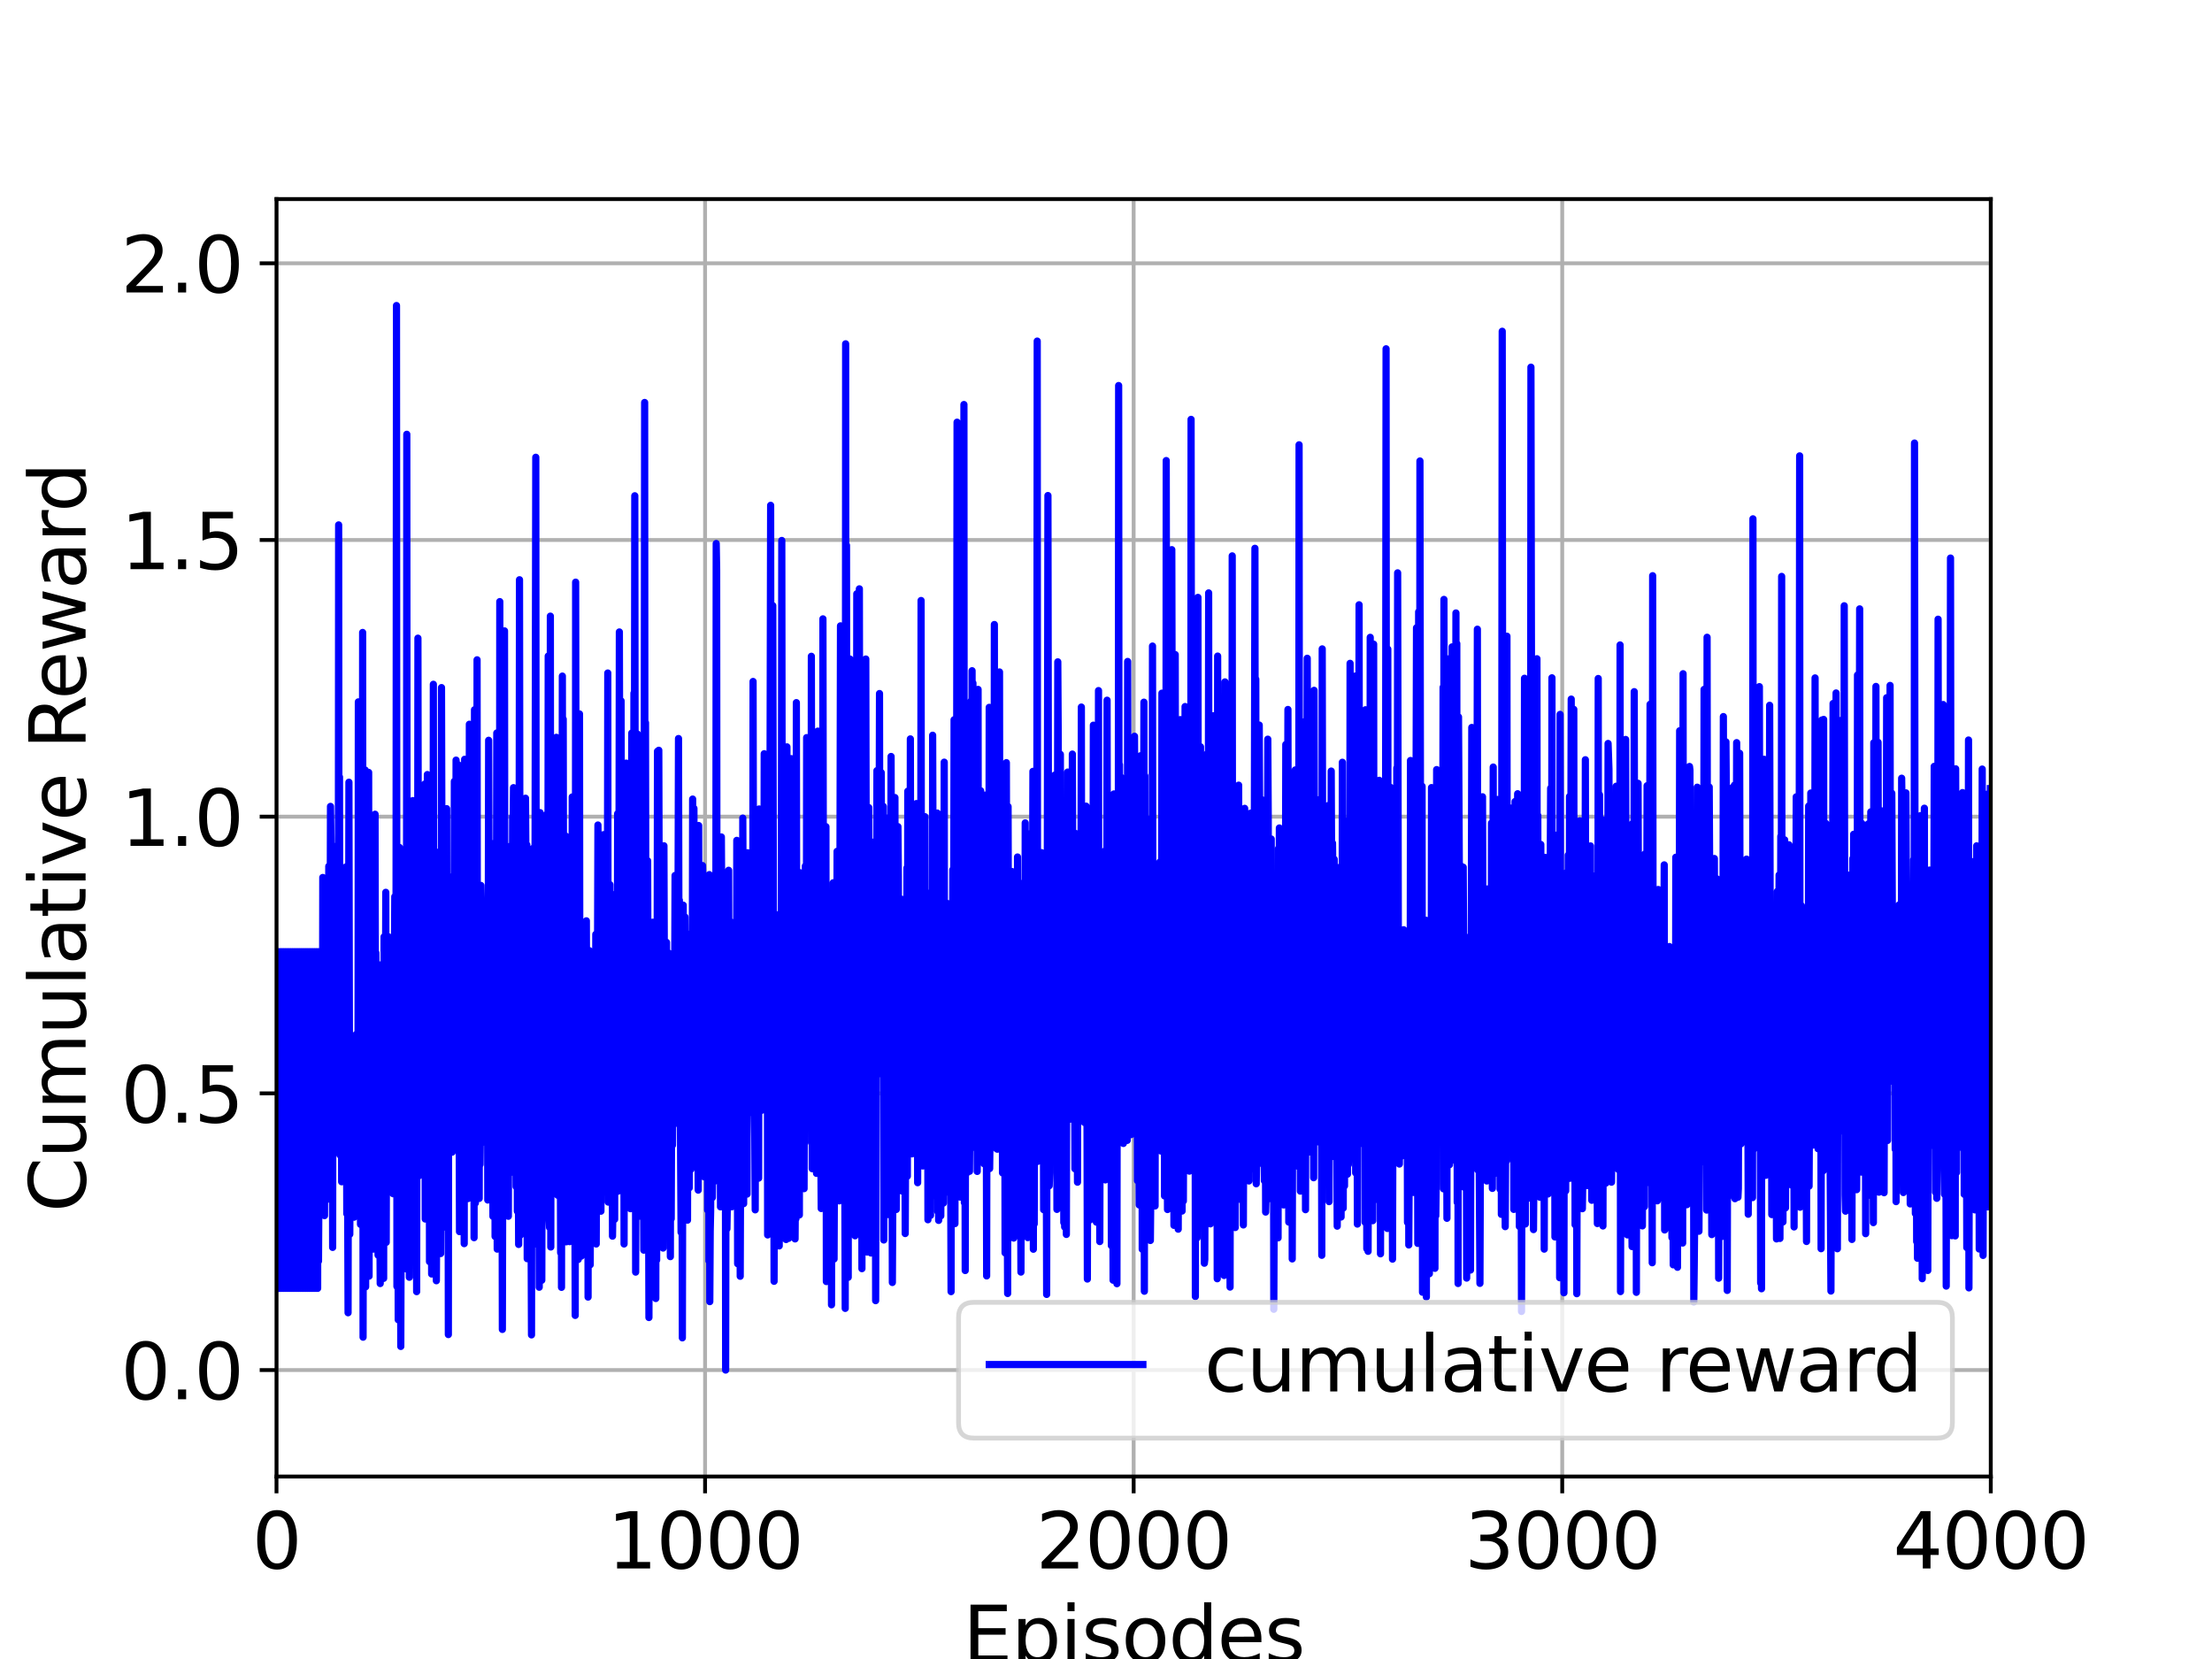 <?xml version="1.0" encoding="utf-8" standalone="no"?>
<!DOCTYPE svg PUBLIC "-//W3C//DTD SVG 1.1//EN"
  "http://www.w3.org/Graphics/SVG/1.1/DTD/svg11.dtd">
<svg height="345.6pt" version="1.1" viewBox="0 0 460.8 345.6" width="460.8pt" xmlns="http://www.w3.org/2000/svg" xmlns:xlink="http://www.w3.org/1999/xlink">
 <defs>
  <style type="text/css">*{stroke-linecap:butt;stroke-linejoin:round;}</style>
 </defs>
 <g id="figure_1">
  <g id="patch_1">
   <path d="M 0 345.6 
L 460.8 345.6 
L 460.8 0 
L 0 0 
z
" style="fill:#ffffff;"/>
  </g>
  <g id="axes_1">
   <g id="patch_2">
    <path d="M 57.6 307.584 
L 414.72 307.584 
L 414.72 41.472 
L 57.6 41.472 
z
" style="fill:#ffffff;"/>
   </g>
   <g id="matplotlib.axis_1">
    <g id="xtick_1">
     <g id="line2d_1">
      <path clip-path="url(#pad4e0e4b11)" d="M 57.6 307.584 
L 57.6 41.472 
" style="fill:none;stroke:#b0b0b0;stroke-linecap:square;stroke-width:0.8;"/>
     </g>
     <g id="line2d_2">
      <defs>
       <path d="M 0 0 
L 0 3.5 
" id="mfe3fc5591b" style="stroke:#000000;stroke-width:0.8;"/>
      </defs>
      <g>
       <use style="stroke:#000000;stroke-width:0.8;" x="57.6" xlink:href="#mfe3fc5591b" y="307.584"/>
      </g>
     </g>
     <g id="text_1">
      <!-- 0 -->
      <g transform="translate(52.51 326.741)scale(0.16 -0.16)">
       <defs>
        <path d="M 2034 4250 
Q 1547 4250 1301 3770 
Q 1056 3291 1056 2328 
Q 1056 1369 1301 889 
Q 1547 409 2034 409 
Q 2525 409 2770 889 
Q 3016 1369 3016 2328 
Q 3016 3291 2770 3770 
Q 2525 4250 2034 4250 
z
M 2034 4750 
Q 2819 4750 3233 4129 
Q 3647 3509 3647 2328 
Q 3647 1150 3233 529 
Q 2819 -91 2034 -91 
Q 1250 -91 836 529 
Q 422 1150 422 2328 
Q 422 3509 836 4129 
Q 1250 4750 2034 4750 
z
" id="DejaVuSans-30" transform="scale(0.016)"/>
       </defs>
       <use xlink:href="#DejaVuSans-30"/>
      </g>
     </g>
    </g>
    <g id="xtick_2">
     <g id="line2d_3">
      <path clip-path="url(#pad4e0e4b11)" d="M 146.88 307.584 
L 146.88 41.472 
" style="fill:none;stroke:#b0b0b0;stroke-linecap:square;stroke-width:0.8;"/>
     </g>
     <g id="line2d_4">
      <g>
       <use style="stroke:#000000;stroke-width:0.8;" x="146.88" xlink:href="#mfe3fc5591b" y="307.584"/>
      </g>
     </g>
     <g id="text_2">
      <!-- 1000 -->
      <g transform="translate(126.52 326.741)scale(0.16 -0.16)">
       <defs>
        <path d="M 794 531 
L 1825 531 
L 1825 4091 
L 703 3866 
L 703 4441 
L 1819 4666 
L 2450 4666 
L 2450 531 
L 3481 531 
L 3481 0 
L 794 0 
L 794 531 
z
" id="DejaVuSans-31" transform="scale(0.016)"/>
       </defs>
       <use xlink:href="#DejaVuSans-31"/>
       <use x="63.623" xlink:href="#DejaVuSans-30"/>
       <use x="127.246" xlink:href="#DejaVuSans-30"/>
       <use x="190.869" xlink:href="#DejaVuSans-30"/>
      </g>
     </g>
    </g>
    <g id="xtick_3">
     <g id="line2d_5">
      <path clip-path="url(#pad4e0e4b11)" d="M 236.16 307.584 
L 236.16 41.472 
" style="fill:none;stroke:#b0b0b0;stroke-linecap:square;stroke-width:0.8;"/>
     </g>
     <g id="line2d_6">
      <g>
       <use style="stroke:#000000;stroke-width:0.8;" x="236.16" xlink:href="#mfe3fc5591b" y="307.584"/>
      </g>
     </g>
     <g id="text_3">
      <!-- 2000 -->
      <g transform="translate(215.8 326.741)scale(0.16 -0.16)">
       <defs>
        <path d="M 1228 531 
L 3431 531 
L 3431 0 
L 469 0 
L 469 531 
Q 828 903 1448 1529 
Q 2069 2156 2228 2338 
Q 2531 2678 2651 2914 
Q 2772 3150 2772 3378 
Q 2772 3750 2511 3984 
Q 2250 4219 1831 4219 
Q 1534 4219 1204 4116 
Q 875 4013 500 3803 
L 500 4441 
Q 881 4594 1212 4672 
Q 1544 4750 1819 4750 
Q 2544 4750 2975 4387 
Q 3406 4025 3406 3419 
Q 3406 3131 3298 2873 
Q 3191 2616 2906 2266 
Q 2828 2175 2409 1742 
Q 1991 1309 1228 531 
z
" id="DejaVuSans-32" transform="scale(0.016)"/>
       </defs>
       <use xlink:href="#DejaVuSans-32"/>
       <use x="63.623" xlink:href="#DejaVuSans-30"/>
       <use x="127.246" xlink:href="#DejaVuSans-30"/>
       <use x="190.869" xlink:href="#DejaVuSans-30"/>
      </g>
     </g>
    </g>
    <g id="xtick_4">
     <g id="line2d_7">
      <path clip-path="url(#pad4e0e4b11)" d="M 325.44 307.584 
L 325.44 41.472 
" style="fill:none;stroke:#b0b0b0;stroke-linecap:square;stroke-width:0.8;"/>
     </g>
     <g id="line2d_8">
      <g>
       <use style="stroke:#000000;stroke-width:0.8;" x="325.44" xlink:href="#mfe3fc5591b" y="307.584"/>
      </g>
     </g>
     <g id="text_4">
      <!-- 3000 -->
      <g transform="translate(305.08 326.741)scale(0.16 -0.16)">
       <defs>
        <path d="M 2597 2516 
Q 3050 2419 3304 2112 
Q 3559 1806 3559 1356 
Q 3559 666 3084 287 
Q 2609 -91 1734 -91 
Q 1441 -91 1130 -33 
Q 819 25 488 141 
L 488 750 
Q 750 597 1062 519 
Q 1375 441 1716 441 
Q 2309 441 2620 675 
Q 2931 909 2931 1356 
Q 2931 1769 2642 2001 
Q 2353 2234 1838 2234 
L 1294 2234 
L 1294 2753 
L 1863 2753 
Q 2328 2753 2575 2939 
Q 2822 3125 2822 3475 
Q 2822 3834 2567 4026 
Q 2313 4219 1838 4219 
Q 1578 4219 1281 4162 
Q 984 4106 628 3988 
L 628 4550 
Q 988 4650 1302 4700 
Q 1616 4750 1894 4750 
Q 2613 4750 3031 4423 
Q 3450 4097 3450 3541 
Q 3450 3153 3228 2886 
Q 3006 2619 2597 2516 
z
" id="DejaVuSans-33" transform="scale(0.016)"/>
       </defs>
       <use xlink:href="#DejaVuSans-33"/>
       <use x="63.623" xlink:href="#DejaVuSans-30"/>
       <use x="127.246" xlink:href="#DejaVuSans-30"/>
       <use x="190.869" xlink:href="#DejaVuSans-30"/>
      </g>
     </g>
    </g>
    <g id="xtick_5">
     <g id="line2d_9">
      <path clip-path="url(#pad4e0e4b11)" d="M 414.72 307.584 
L 414.72 41.472 
" style="fill:none;stroke:#b0b0b0;stroke-linecap:square;stroke-width:0.8;"/>
     </g>
     <g id="line2d_10">
      <g>
       <use style="stroke:#000000;stroke-width:0.8;" x="414.72" xlink:href="#mfe3fc5591b" y="307.584"/>
      </g>
     </g>
     <g id="text_5">
      <!-- 4000 -->
      <g transform="translate(394.36 326.741)scale(0.16 -0.16)">
       <defs>
        <path d="M 2419 4116 
L 825 1625 
L 2419 1625 
L 2419 4116 
z
M 2253 4666 
L 3047 4666 
L 3047 1625 
L 3713 1625 
L 3713 1100 
L 3047 1100 
L 3047 0 
L 2419 0 
L 2419 1100 
L 313 1100 
L 313 1709 
L 2253 4666 
z
" id="DejaVuSans-34" transform="scale(0.016)"/>
       </defs>
       <use xlink:href="#DejaVuSans-34"/>
       <use x="63.623" xlink:href="#DejaVuSans-30"/>
       <use x="127.246" xlink:href="#DejaVuSans-30"/>
       <use x="190.869" xlink:href="#DejaVuSans-30"/>
      </g>
     </g>
    </g>
    <g id="text_6">
     <!-- Episodes -->
     <g transform="translate(200.572 346.226)scale(0.16 -0.16)">
      <defs>
       <path d="M 628 4666 
L 3578 4666 
L 3578 4134 
L 1259 4134 
L 1259 2753 
L 3481 2753 
L 3481 2222 
L 1259 2222 
L 1259 531 
L 3634 531 
L 3634 0 
L 628 0 
L 628 4666 
z
" id="DejaVuSans-45" transform="scale(0.016)"/>
       <path d="M 1159 525 
L 1159 -1331 
L 581 -1331 
L 581 3500 
L 1159 3500 
L 1159 2969 
Q 1341 3281 1617 3432 
Q 1894 3584 2278 3584 
Q 2916 3584 3314 3078 
Q 3713 2572 3713 1747 
Q 3713 922 3314 415 
Q 2916 -91 2278 -91 
Q 1894 -91 1617 61 
Q 1341 213 1159 525 
z
M 3116 1747 
Q 3116 2381 2855 2742 
Q 2594 3103 2138 3103 
Q 1681 3103 1420 2742 
Q 1159 2381 1159 1747 
Q 1159 1113 1420 752 
Q 1681 391 2138 391 
Q 2594 391 2855 752 
Q 3116 1113 3116 1747 
z
" id="DejaVuSans-70" transform="scale(0.016)"/>
       <path d="M 603 3500 
L 1178 3500 
L 1178 0 
L 603 0 
L 603 3500 
z
M 603 4863 
L 1178 4863 
L 1178 4134 
L 603 4134 
L 603 4863 
z
" id="DejaVuSans-69" transform="scale(0.016)"/>
       <path d="M 2834 3397 
L 2834 2853 
Q 2591 2978 2328 3040 
Q 2066 3103 1784 3103 
Q 1356 3103 1142 2972 
Q 928 2841 928 2578 
Q 928 2378 1081 2264 
Q 1234 2150 1697 2047 
L 1894 2003 
Q 2506 1872 2764 1633 
Q 3022 1394 3022 966 
Q 3022 478 2636 193 
Q 2250 -91 1575 -91 
Q 1294 -91 989 -36 
Q 684 19 347 128 
L 347 722 
Q 666 556 975 473 
Q 1284 391 1588 391 
Q 1994 391 2212 530 
Q 2431 669 2431 922 
Q 2431 1156 2273 1281 
Q 2116 1406 1581 1522 
L 1381 1569 
Q 847 1681 609 1914 
Q 372 2147 372 2553 
Q 372 3047 722 3315 
Q 1072 3584 1716 3584 
Q 2034 3584 2315 3537 
Q 2597 3491 2834 3397 
z
" id="DejaVuSans-73" transform="scale(0.016)"/>
       <path d="M 1959 3097 
Q 1497 3097 1228 2736 
Q 959 2375 959 1747 
Q 959 1119 1226 758 
Q 1494 397 1959 397 
Q 2419 397 2687 759 
Q 2956 1122 2956 1747 
Q 2956 2369 2687 2733 
Q 2419 3097 1959 3097 
z
M 1959 3584 
Q 2709 3584 3137 3096 
Q 3566 2609 3566 1747 
Q 3566 888 3137 398 
Q 2709 -91 1959 -91 
Q 1206 -91 779 398 
Q 353 888 353 1747 
Q 353 2609 779 3096 
Q 1206 3584 1959 3584 
z
" id="DejaVuSans-6f" transform="scale(0.016)"/>
       <path d="M 2906 2969 
L 2906 4863 
L 3481 4863 
L 3481 0 
L 2906 0 
L 2906 525 
Q 2725 213 2448 61 
Q 2172 -91 1784 -91 
Q 1150 -91 751 415 
Q 353 922 353 1747 
Q 353 2572 751 3078 
Q 1150 3584 1784 3584 
Q 2172 3584 2448 3432 
Q 2725 3281 2906 2969 
z
M 947 1747 
Q 947 1113 1208 752 
Q 1469 391 1925 391 
Q 2381 391 2643 752 
Q 2906 1113 2906 1747 
Q 2906 2381 2643 2742 
Q 2381 3103 1925 3103 
Q 1469 3103 1208 2742 
Q 947 2381 947 1747 
z
" id="DejaVuSans-64" transform="scale(0.016)"/>
       <path d="M 3597 1894 
L 3597 1613 
L 953 1613 
Q 991 1019 1311 708 
Q 1631 397 2203 397 
Q 2534 397 2845 478 
Q 3156 559 3463 722 
L 3463 178 
Q 3153 47 2828 -22 
Q 2503 -91 2169 -91 
Q 1331 -91 842 396 
Q 353 884 353 1716 
Q 353 2575 817 3079 
Q 1281 3584 2069 3584 
Q 2775 3584 3186 3129 
Q 3597 2675 3597 1894 
z
M 3022 2063 
Q 3016 2534 2758 2815 
Q 2500 3097 2075 3097 
Q 1594 3097 1305 2825 
Q 1016 2553 972 2059 
L 3022 2063 
z
" id="DejaVuSans-65" transform="scale(0.016)"/>
      </defs>
      <use xlink:href="#DejaVuSans-45"/>
      <use x="63.184" xlink:href="#DejaVuSans-70"/>
      <use x="126.66" xlink:href="#DejaVuSans-69"/>
      <use x="154.443" xlink:href="#DejaVuSans-73"/>
      <use x="206.543" xlink:href="#DejaVuSans-6f"/>
      <use x="267.725" xlink:href="#DejaVuSans-64"/>
      <use x="331.201" xlink:href="#DejaVuSans-65"/>
      <use x="392.725" xlink:href="#DejaVuSans-73"/>
     </g>
    </g>
   </g>
   <g id="matplotlib.axis_2">
    <g id="ytick_1">
     <g id="line2d_11">
      <path clip-path="url(#pad4e0e4b11)" d="M 57.6 285.408 
L 414.72 285.408 
" style="fill:none;stroke:#b0b0b0;stroke-linecap:square;stroke-width:0.8;"/>
     </g>
     <g id="line2d_12">
      <defs>
       <path d="M 0 0 
L -3.5 0 
" id="m497fd86917" style="stroke:#000000;stroke-width:0.8;"/>
      </defs>
      <g>
       <use style="stroke:#000000;stroke-width:0.8;" x="57.6" xlink:href="#m497fd86917" y="285.408"/>
      </g>
     </g>
     <g id="text_7">
      <!-- 0.0 -->
      <g transform="translate(25.155 291.487)scale(0.16 -0.16)">
       <defs>
        <path d="M 684 794 
L 1344 794 
L 1344 0 
L 684 0 
L 684 794 
z
" id="DejaVuSans-2e" transform="scale(0.016)"/>
       </defs>
       <use xlink:href="#DejaVuSans-30"/>
       <use x="63.623" xlink:href="#DejaVuSans-2e"/>
       <use x="95.41" xlink:href="#DejaVuSans-30"/>
      </g>
     </g>
    </g>
    <g id="ytick_2">
     <g id="line2d_13">
      <path clip-path="url(#pad4e0e4b11)" d="M 57.6 227.768 
L 414.72 227.768 
" style="fill:none;stroke:#b0b0b0;stroke-linecap:square;stroke-width:0.8;"/>
     </g>
     <g id="line2d_14">
      <g>
       <use style="stroke:#000000;stroke-width:0.8;" x="57.6" xlink:href="#m497fd86917" y="227.768"/>
      </g>
     </g>
     <g id="text_8">
      <!-- 0.5 -->
      <g transform="translate(25.155 233.847)scale(0.16 -0.16)">
       <defs>
        <path d="M 691 4666 
L 3169 4666 
L 3169 4134 
L 1269 4134 
L 1269 2991 
Q 1406 3038 1543 3061 
Q 1681 3084 1819 3084 
Q 2600 3084 3056 2656 
Q 3513 2228 3513 1497 
Q 3513 744 3044 326 
Q 2575 -91 1722 -91 
Q 1428 -91 1123 -41 
Q 819 9 494 109 
L 494 744 
Q 775 591 1075 516 
Q 1375 441 1709 441 
Q 2250 441 2565 725 
Q 2881 1009 2881 1497 
Q 2881 1984 2565 2268 
Q 2250 2553 1709 2553 
Q 1456 2553 1204 2497 
Q 953 2441 691 2322 
L 691 4666 
z
" id="DejaVuSans-35" transform="scale(0.016)"/>
       </defs>
       <use xlink:href="#DejaVuSans-30"/>
       <use x="63.623" xlink:href="#DejaVuSans-2e"/>
       <use x="95.41" xlink:href="#DejaVuSans-35"/>
      </g>
     </g>
    </g>
    <g id="ytick_3">
     <g id="line2d_15">
      <path clip-path="url(#pad4e0e4b11)" d="M 57.6 170.128 
L 414.72 170.128 
" style="fill:none;stroke:#b0b0b0;stroke-linecap:square;stroke-width:0.8;"/>
     </g>
     <g id="line2d_16">
      <g>
       <use style="stroke:#000000;stroke-width:0.8;" x="57.6" xlink:href="#m497fd86917" y="170.128"/>
      </g>
     </g>
     <g id="text_9">
      <!-- 1.0 -->
      <g transform="translate(25.155 176.207)scale(0.16 -0.16)">
       <use xlink:href="#DejaVuSans-31"/>
       <use x="63.623" xlink:href="#DejaVuSans-2e"/>
       <use x="95.41" xlink:href="#DejaVuSans-30"/>
      </g>
     </g>
    </g>
    <g id="ytick_4">
     <g id="line2d_17">
      <path clip-path="url(#pad4e0e4b11)" d="M 57.6 112.488 
L 414.72 112.488 
" style="fill:none;stroke:#b0b0b0;stroke-linecap:square;stroke-width:0.8;"/>
     </g>
     <g id="line2d_18">
      <g>
       <use style="stroke:#000000;stroke-width:0.8;" x="57.6" xlink:href="#m497fd86917" y="112.488"/>
      </g>
     </g>
     <g id="text_10">
      <!-- 1.5 -->
      <g transform="translate(25.155 118.567)scale(0.16 -0.16)">
       <use xlink:href="#DejaVuSans-31"/>
       <use x="63.623" xlink:href="#DejaVuSans-2e"/>
       <use x="95.41" xlink:href="#DejaVuSans-35"/>
      </g>
     </g>
    </g>
    <g id="ytick_5">
     <g id="line2d_19">
      <path clip-path="url(#pad4e0e4b11)" d="M 57.6 54.848 
L 414.72 54.848 
" style="fill:none;stroke:#b0b0b0;stroke-linecap:square;stroke-width:0.8;"/>
     </g>
     <g id="line2d_20">
      <g>
       <use style="stroke:#000000;stroke-width:0.8;" x="57.6" xlink:href="#m497fd86917" y="54.848"/>
      </g>
     </g>
     <g id="text_11">
      <!-- 2.0 -->
      <g transform="translate(25.155 60.927)scale(0.16 -0.16)">
       <use xlink:href="#DejaVuSans-32"/>
       <use x="63.623" xlink:href="#DejaVuSans-2e"/>
       <use x="95.41" xlink:href="#DejaVuSans-30"/>
      </g>
     </g>
    </g>
    <g id="text_12">
     <!-- Cumulative Reward -->
     <g transform="translate(17.828 252.524)rotate(-90)scale(0.16 -0.16)">
      <defs>
       <path d="M 4122 4306 
L 4122 3641 
Q 3803 3938 3442 4084 
Q 3081 4231 2675 4231 
Q 1875 4231 1450 3742 
Q 1025 3253 1025 2328 
Q 1025 1406 1450 917 
Q 1875 428 2675 428 
Q 3081 428 3442 575 
Q 3803 722 4122 1019 
L 4122 359 
Q 3791 134 3420 21 
Q 3050 -91 2638 -91 
Q 1578 -91 968 557 
Q 359 1206 359 2328 
Q 359 3453 968 4101 
Q 1578 4750 2638 4750 
Q 3056 4750 3426 4639 
Q 3797 4528 4122 4306 
z
" id="DejaVuSans-43" transform="scale(0.016)"/>
       <path d="M 544 1381 
L 544 3500 
L 1119 3500 
L 1119 1403 
Q 1119 906 1312 657 
Q 1506 409 1894 409 
Q 2359 409 2629 706 
Q 2900 1003 2900 1516 
L 2900 3500 
L 3475 3500 
L 3475 0 
L 2900 0 
L 2900 538 
Q 2691 219 2414 64 
Q 2138 -91 1772 -91 
Q 1169 -91 856 284 
Q 544 659 544 1381 
z
M 1991 3584 
L 1991 3584 
z
" id="DejaVuSans-75" transform="scale(0.016)"/>
       <path d="M 3328 2828 
Q 3544 3216 3844 3400 
Q 4144 3584 4550 3584 
Q 5097 3584 5394 3201 
Q 5691 2819 5691 2113 
L 5691 0 
L 5113 0 
L 5113 2094 
Q 5113 2597 4934 2840 
Q 4756 3084 4391 3084 
Q 3944 3084 3684 2787 
Q 3425 2491 3425 1978 
L 3425 0 
L 2847 0 
L 2847 2094 
Q 2847 2600 2669 2842 
Q 2491 3084 2119 3084 
Q 1678 3084 1418 2786 
Q 1159 2488 1159 1978 
L 1159 0 
L 581 0 
L 581 3500 
L 1159 3500 
L 1159 2956 
Q 1356 3278 1631 3431 
Q 1906 3584 2284 3584 
Q 2666 3584 2933 3390 
Q 3200 3197 3328 2828 
z
" id="DejaVuSans-6d" transform="scale(0.016)"/>
       <path d="M 603 4863 
L 1178 4863 
L 1178 0 
L 603 0 
L 603 4863 
z
" id="DejaVuSans-6c" transform="scale(0.016)"/>
       <path d="M 2194 1759 
Q 1497 1759 1228 1600 
Q 959 1441 959 1056 
Q 959 750 1161 570 
Q 1363 391 1709 391 
Q 2188 391 2477 730 
Q 2766 1069 2766 1631 
L 2766 1759 
L 2194 1759 
z
M 3341 1997 
L 3341 0 
L 2766 0 
L 2766 531 
Q 2569 213 2275 61 
Q 1981 -91 1556 -91 
Q 1019 -91 701 211 
Q 384 513 384 1019 
Q 384 1609 779 1909 
Q 1175 2209 1959 2209 
L 2766 2209 
L 2766 2266 
Q 2766 2663 2505 2880 
Q 2244 3097 1772 3097 
Q 1472 3097 1187 3025 
Q 903 2953 641 2809 
L 641 3341 
Q 956 3463 1253 3523 
Q 1550 3584 1831 3584 
Q 2591 3584 2966 3190 
Q 3341 2797 3341 1997 
z
" id="DejaVuSans-61" transform="scale(0.016)"/>
       <path d="M 1172 4494 
L 1172 3500 
L 2356 3500 
L 2356 3053 
L 1172 3053 
L 1172 1153 
Q 1172 725 1289 603 
Q 1406 481 1766 481 
L 2356 481 
L 2356 0 
L 1766 0 
Q 1100 0 847 248 
Q 594 497 594 1153 
L 594 3053 
L 172 3053 
L 172 3500 
L 594 3500 
L 594 4494 
L 1172 4494 
z
" id="DejaVuSans-74" transform="scale(0.016)"/>
       <path d="M 191 3500 
L 800 3500 
L 1894 563 
L 2988 3500 
L 3597 3500 
L 2284 0 
L 1503 0 
L 191 3500 
z
" id="DejaVuSans-76" transform="scale(0.016)"/>
       <path id="DejaVuSans-20" transform="scale(0.016)"/>
       <path d="M 2841 2188 
Q 3044 2119 3236 1894 
Q 3428 1669 3622 1275 
L 4263 0 
L 3584 0 
L 2988 1197 
Q 2756 1666 2539 1819 
Q 2322 1972 1947 1972 
L 1259 1972 
L 1259 0 
L 628 0 
L 628 4666 
L 2053 4666 
Q 2853 4666 3247 4331 
Q 3641 3997 3641 3322 
Q 3641 2881 3436 2590 
Q 3231 2300 2841 2188 
z
M 1259 4147 
L 1259 2491 
L 2053 2491 
Q 2509 2491 2742 2702 
Q 2975 2913 2975 3322 
Q 2975 3731 2742 3939 
Q 2509 4147 2053 4147 
L 1259 4147 
z
" id="DejaVuSans-52" transform="scale(0.016)"/>
       <path d="M 269 3500 
L 844 3500 
L 1563 769 
L 2278 3500 
L 2956 3500 
L 3675 769 
L 4391 3500 
L 4966 3500 
L 4050 0 
L 3372 0 
L 2619 2869 
L 1863 0 
L 1184 0 
L 269 3500 
z
" id="DejaVuSans-77" transform="scale(0.016)"/>
       <path d="M 2631 2963 
Q 2534 3019 2420 3045 
Q 2306 3072 2169 3072 
Q 1681 3072 1420 2755 
Q 1159 2438 1159 1844 
L 1159 0 
L 581 0 
L 581 3500 
L 1159 3500 
L 1159 2956 
Q 1341 3275 1631 3429 
Q 1922 3584 2338 3584 
Q 2397 3584 2469 3576 
Q 2541 3569 2628 3553 
L 2631 2963 
z
" id="DejaVuSans-72" transform="scale(0.016)"/>
      </defs>
      <use xlink:href="#DejaVuSans-43"/>
      <use x="69.824" xlink:href="#DejaVuSans-75"/>
      <use x="133.203" xlink:href="#DejaVuSans-6d"/>
      <use x="230.615" xlink:href="#DejaVuSans-75"/>
      <use x="293.994" xlink:href="#DejaVuSans-6c"/>
      <use x="321.777" xlink:href="#DejaVuSans-61"/>
      <use x="383.057" xlink:href="#DejaVuSans-74"/>
      <use x="422.266" xlink:href="#DejaVuSans-69"/>
      <use x="450.049" xlink:href="#DejaVuSans-76"/>
      <use x="509.229" xlink:href="#DejaVuSans-65"/>
      <use x="570.752" xlink:href="#DejaVuSans-20"/>
      <use x="602.539" xlink:href="#DejaVuSans-52"/>
      <use x="667.521" xlink:href="#DejaVuSans-65"/>
      <use x="729.045" xlink:href="#DejaVuSans-77"/>
      <use x="810.832" xlink:href="#DejaVuSans-61"/>
      <use x="872.111" xlink:href="#DejaVuSans-72"/>
      <use x="911.475" xlink:href="#DejaVuSans-64"/>
     </g>
    </g>
   </g>
   <g id="line2d_21">
    <path clip-path="url(#pad4e0e4b11)" d="M 57.6 268.389 
L 57.689 198.251 
L 57.779 262.719 
L 57.868 242.693 
L 57.957 268.389 
L 58.046 198.251 
L 58.136 262.719 
L 58.225 242.693 
L 58.314 268.389 
L 58.404 198.251 
L 58.493 262.719 
L 58.582 242.693 
L 58.671 268.389 
L 58.761 198.251 
L 58.85 262.719 
L 58.939 242.693 
L 59.028 268.389 
L 59.118 198.251 
L 59.207 262.719 
L 59.296 242.693 
L 59.386 268.389 
L 59.475 198.251 
L 59.564 262.719 
L 59.653 242.693 
L 59.743 268.389 
L 59.832 198.251 
L 59.921 262.719 
L 60.011 242.693 
L 60.1 268.389 
L 60.189 198.251 
L 60.278 262.719 
L 60.368 242.693 
L 60.457 268.389 
L 60.546 198.251 
L 60.636 262.719 
L 60.725 242.693 
L 60.814 268.389 
L 60.903 198.251 
L 60.993 262.719 
L 61.082 242.693 
L 61.171 268.389 
L 61.26 198.251 
L 61.35 262.719 
L 61.439 242.693 
L 61.528 268.389 
L 61.618 198.251 
L 61.707 262.719 
L 61.796 242.693 
L 61.885 268.389 
L 61.975 198.251 
L 62.064 262.719 
L 62.153 242.693 
L 62.243 268.389 
L 62.332 198.251 
L 62.421 262.719 
L 62.51 242.693 
L 62.6 268.389 
L 62.689 198.251 
L 62.778 262.719 
L 62.868 242.693 
L 62.957 268.389 
L 63.046 198.251 
L 63.135 262.719 
L 63.225 242.693 
L 63.314 268.389 
L 63.403 198.251 
L 63.492 262.719 
L 63.582 242.693 
L 63.671 268.389 
L 63.76 198.251 
L 63.85 262.719 
L 63.939 242.693 
L 64.028 268.389 
L 64.117 198.251 
L 64.207 262.719 
L 64.296 242.693 
L 64.385 268.389 
L 64.475 198.251 
L 64.564 262.719 
L 64.653 242.693 
L 64.742 268.389 
L 64.832 198.251 
L 64.921 262.719 
L 65.01 242.693 
L 65.1 268.389 
L 65.189 198.251 
L 65.278 262.719 
L 65.367 242.693 
L 65.457 268.389 
L 65.546 198.251 
L 65.635 262.719 
L 65.724 242.693 
L 65.814 268.389 
L 65.903 198.251 
L 65.992 262.719 
L 66.082 242.693 
L 66.171 268.389 
L 66.26 198.251 
L 66.349 262.719 
L 66.528 232.427 
L 66.707 237.339 
L 66.796 222.953 
L 66.885 224.823 
L 66.974 225.068 
L 67.064 205.883 
L 67.153 241.513 
L 67.242 182.793 
L 67.421 251.408 
L 67.51 222.026 
L 67.599 253.237 
L 67.689 190.208 
L 67.778 226.582 
L 68.046 185.204 
L 68.224 249.819 
L 68.314 219.883 
L 68.403 227.719 
L 68.492 180.453 
L 68.581 185.153 
L 68.76 199.992 
L 68.849 167.987 
L 68.939 174.886 
L 69.028 200 
L 69.117 176.033 
L 69.296 259.858 
L 69.385 181.284 
L 69.474 216.415 
L 69.564 207.807 
L 69.742 238.722 
L 69.921 195.208 
L 70.01 216.626 
L 70.099 206.496 
L 70.188 210.781 
L 70.278 199.26 
L 70.367 238.607 
L 70.456 233.92 
L 70.546 109.348 
L 70.635 225.078 
L 70.724 161.861 
L 70.813 240.592 
L 71.081 185.721 
L 71.171 246.182 
L 71.349 222.078 
L 71.438 236.386 
L 71.528 221.524 
L 71.617 235.666 
L 71.706 214.087 
L 71.885 244.525 
L 72.063 180.59 
L 72.242 252.843 
L 72.42 248.561 
L 72.51 273.472 
L 72.688 162.949 
L 72.867 257.123 
L 72.956 237.095 
L 73.045 237.381 
L 73.135 234.265 
L 73.224 219.613 
L 73.313 247.097 
L 73.403 220.953 
L 73.492 232.659 
L 73.581 217.944 
L 73.76 253.568 
L 73.938 224.416 
L 74.028 249.105 
L 74.206 215.481 
L 74.474 250.987 
L 74.563 238.986 
L 74.652 146.214 
L 74.831 242.257 
L 74.92 232.802 
L 75.01 203.355 
L 75.099 255.059 
L 75.188 204.816 
L 75.277 227.647 
L 75.367 155.935 
L 75.456 244.708 
L 75.545 131.754 
L 75.635 278.561 
L 75.724 232.814 
L 75.813 253.796 
L 76.081 160.42 
L 76.17 268.065 
L 76.26 193.869 
L 76.438 254.27 
L 76.617 244.307 
L 76.706 253.19 
L 76.795 160.901 
L 76.884 265.847 
L 76.974 185.392 
L 77.063 242.906 
L 77.242 196.087 
L 77.509 246.597 
L 77.599 197.044 
L 77.777 260.213 
L 78.045 229.155 
L 78.134 169.62 
L 78.224 220.811 
L 78.313 198.513 
L 78.492 225.544 
L 78.581 217.508 
L 78.759 261.475 
L 78.849 208.462 
L 79.206 267.386 
L 79.295 209.729 
L 79.474 245.875 
L 79.563 259.261 
L 79.652 243.156 
L 79.741 200.74 
L 79.831 205.835 
L 79.92 266.308 
L 80.009 195.142 
L 80.099 255.332 
L 80.188 250.644 
L 80.366 185.887 
L 80.456 258.803 
L 80.545 223 
L 80.634 229.746 
L 80.724 247.925 
L 80.902 195.128 
L 81.081 203.965 
L 81.17 205.537 
L 81.259 237.83 
L 81.348 233.556 
L 81.438 228.492 
L 81.527 234.506 
L 81.616 207.497 
L 81.706 240.465 
L 81.795 207.515 
L 81.884 248.672 
L 82.241 186.784 
L 82.331 227.925 
L 82.42 224.858 
L 82.509 184.166 
L 82.598 63.648 
L 82.688 267.993 
L 82.777 210.038 
L 82.866 223.805 
L 82.956 274.923 
L 83.045 181.61 
L 83.134 249.209 
L 83.223 176.54 
L 83.313 190.136 
L 83.491 280.488 
L 83.759 189.478 
L 83.848 244.217 
L 83.938 204.538 
L 84.116 247.469 
L 84.205 212.528 
L 84.295 237.778 
L 84.384 221.899 
L 84.473 258.5 
L 84.563 198.434 
L 84.652 264.345 
L 84.741 90.467 
L 84.83 239.14 
L 84.92 196.676 
L 85.009 245.332 
L 85.098 217.401 
L 85.188 232.278 
L 85.277 266.077 
L 85.545 174.712 
L 85.634 247.417 
L 85.723 238.179 
L 85.812 175.033 
L 85.902 239.457 
L 85.991 166.776 
L 86.08 253.73 
L 86.259 196.573 
L 86.437 253.364 
L 86.527 252.752 
L 86.705 222.128 
L 86.795 269.072 
L 86.884 200.114 
L 86.973 233.794 
L 87.062 132.942 
L 87.241 244.966 
L 87.598 168.724 
L 87.687 242.93 
L 87.777 195.272 
L 87.866 232.16 
L 87.955 227.824 
L 88.044 244.31 
L 88.312 173.33 
L 88.402 196.608 
L 88.491 163.332 
L 88.58 253.943 
L 88.759 187.692 
L 88.848 245.404 
L 88.937 227.992 
L 89.027 161.354 
L 89.116 209.748 
L 89.205 208.639 
L 89.294 234.592 
L 89.384 187.636 
L 89.473 262.823 
L 89.741 181.723 
L 89.83 206.768 
L 89.919 265.4 
L 90.098 176.515 
L 90.187 236.16 
L 90.276 142.551 
L 90.366 249.227 
L 90.455 205.979 
L 90.544 259.03 
L 90.634 244.84 
L 90.812 194.705 
L 90.901 266.803 
L 90.991 251.827 
L 91.08 250.309 
L 91.169 235.978 
L 91.259 201.58 
L 91.437 243.641 
L 91.526 218.262 
L 91.616 230.19 
L 91.705 177.262 
L 91.794 261.139 
L 91.884 236.045 
L 91.973 143.237 
L 92.241 247.265 
L 92.33 224.433 
L 92.419 255.637 
L 92.508 206.58 
L 92.598 211.765 
L 92.776 245.016 
L 92.866 237.68 
L 92.955 244.743 
L 93.044 168.46 
L 93.133 250.412 
L 93.312 211.527 
L 93.401 278.015 
L 93.491 188.109 
L 93.58 234.144 
L 93.758 203.345 
L 93.848 232.678 
L 93.937 191.949 
L 94.116 237.439 
L 94.205 240.014 
L 94.473 182.345 
L 94.562 207.078 
L 94.651 162.766 
L 94.83 238.199 
L 94.919 237.35 
L 95.008 158.346 
L 95.187 224.494 
L 95.276 222.795 
L 95.365 233.249 
L 95.455 159.302 
L 95.723 256.57 
L 95.812 196.905 
L 95.901 211.442 
L 95.99 202.775 
L 96.08 219.927 
L 96.169 179.447 
L 96.348 240.439 
L 96.437 234.007 
L 96.526 193.249 
L 96.705 259.074 
L 96.794 158.175 
L 96.883 237.87 
L 96.972 229.761 
L 97.062 243.122 
L 97.24 183.885 
L 97.33 196.051 
L 97.419 170.361 
L 97.508 249.685 
L 97.597 198.881 
L 97.687 245.181 
L 97.776 150.874 
L 97.865 173.808 
L 97.955 227.725 
L 98.044 211.085 
L 98.133 221.711 
L 98.222 153.326 
L 98.401 230.035 
L 98.49 158.984 
L 98.58 231.91 
L 98.669 152.161 
L 98.758 257.832 
L 98.847 147.855 
L 99.026 250.634 
L 99.204 190.85 
L 99.294 236.038 
L 99.383 137.448 
L 99.472 237.443 
L 99.562 224.278 
L 99.651 248.735 
L 99.74 231.484 
L 99.829 249.656 
L 99.919 187.96 
L 100.008 242.587 
L 100.097 233.068 
L 100.187 184.456 
L 100.276 189.56 
L 100.365 222.74 
L 100.454 222.03 
L 100.544 237.976 
L 100.633 192.05 
L 100.812 219.413 
L 100.901 228.24 
L 100.99 195.21 
L 101.258 231.151 
L 101.347 207.404 
L 101.436 227.535 
L 101.526 207.766 
L 101.615 249.989 
L 101.794 154.216 
L 101.972 214.87 
L 102.151 179.564 
L 102.24 228.753 
L 102.419 204.23 
L 102.508 243.558 
L 102.597 214.403 
L 102.686 253.385 
L 102.776 175.731 
L 102.865 229.098 
L 102.954 227.634 
L 103.044 183.772 
L 103.133 257.578 
L 103.222 179.229 
L 103.311 204.471 
L 103.401 197.239 
L 103.49 152.694 
L 103.579 260.213 
L 103.668 198.757 
L 103.758 242.183 
L 103.847 183.396 
L 104.026 238.48 
L 104.115 125.326 
L 104.204 258.458 
L 104.293 136.052 
L 104.472 251.411 
L 104.561 226.01 
L 104.651 276.944 
L 104.829 202.04 
L 104.918 214.883 
L 105.097 131.423 
L 105.186 225.226 
L 105.276 209.182 
L 105.365 223.785 
L 105.454 205.59 
L 105.633 246.742 
L 105.722 223.394 
L 105.811 228.831 
L 105.9 253.37 
L 106.079 176.355 
L 106.168 221.104 
L 106.258 215.635 
L 106.347 222.748 
L 106.436 244.235 
L 106.525 227.215 
L 106.615 237.812 
L 106.793 170.063 
L 106.883 174.631 
L 106.972 164.084 
L 107.061 243.85 
L 107.15 240.226 
L 107.329 202.34 
L 107.508 247.194 
L 107.597 231.671 
L 107.686 198.139 
L 107.775 252.317 
L 107.865 212.245 
L 108.043 259.241 
L 108.222 120.77 
L 108.4 257.307 
L 108.49 207.961 
L 108.579 217.506 
L 108.757 196.354 
L 109.025 253.55 
L 109.204 237.442 
L 109.293 175.377 
L 109.382 236.316 
L 109.472 166.283 
L 109.65 190.915 
L 109.74 175.986 
L 109.829 262.207 
L 109.918 224.527 
L 110.007 257.004 
L 110.097 207.423 
L 110.186 210.739 
L 110.275 238.965 
L 110.364 204.102 
L 110.454 211.194 
L 110.722 278.084 
L 110.811 211.034 
L 110.9 232.809 
L 110.989 224.058 
L 111.079 176.701 
L 111.168 237.721 
L 111.257 187.708 
L 111.347 240.836 
L 111.614 95.258 
L 111.704 204.354 
L 111.793 193.515 
L 111.882 179.828 
L 111.972 259.289 
L 112.15 200.087 
L 112.329 268.157 
L 112.418 245.501 
L 112.507 169.281 
L 112.596 255.085 
L 112.686 234.293 
L 112.864 266.702 
L 113.043 200.022 
L 113.132 210.854 
L 113.221 249.651 
L 113.4 184.163 
L 113.489 250.272 
L 113.579 173.728 
L 113.668 186.923 
L 113.757 219.373 
L 113.846 169.692 
L 113.936 252.546 
L 114.025 202.696 
L 114.114 215.494 
L 114.204 136.668 
L 114.382 253.982 
L 114.471 255.695 
L 114.561 235.61 
L 114.65 128.352 
L 114.739 259.775 
L 114.828 176.256 
L 114.918 215.869 
L 115.007 179.025 
L 115.096 202.093 
L 115.186 197.019 
L 115.275 194.231 
L 115.453 238.017 
L 115.543 243.826 
L 115.632 190.097 
L 115.721 190.966 
L 115.811 221.529 
L 115.9 153.597 
L 115.989 235.792 
L 116.078 223.553 
L 116.168 248.992 
L 116.257 247.392 
L 116.346 213.829 
L 116.436 217.51 
L 116.525 203.057 
L 116.614 247.103 
L 116.703 234.758 
L 116.793 260.976 
L 116.882 182.141 
L 116.971 268.177 
L 117.15 140.841 
L 117.239 223.434 
L 117.328 149.813 
L 117.507 252.978 
L 117.596 217.902 
L 117.685 248.588 
L 117.864 174.18 
L 117.953 258.697 
L 118.043 207.771 
L 118.221 250.909 
L 118.31 180.757 
L 118.489 255.658 
L 118.578 201.441 
L 118.668 258.655 
L 118.757 207.024 
L 118.935 239.858 
L 119.025 199.809 
L 119.114 250.813 
L 119.203 166.02 
L 119.382 234.99 
L 119.471 169.489 
L 119.56 170.381 
L 119.828 274.023 
L 119.917 121.275 
L 120.096 232.716 
L 120.185 250.181 
L 120.275 230.342 
L 120.364 237.572 
L 120.453 262.364 
L 120.721 148.722 
L 120.81 231.412 
L 120.9 218.119 
L 121.078 261.677 
L 121.167 212.511 
L 121.346 253.367 
L 121.524 213.008 
L 121.614 244.562 
L 121.703 239.148 
L 121.792 234.967 
L 121.971 217.802 
L 122.06 259.934 
L 122.149 191.822 
L 122.328 260.558 
L 122.417 205.551 
L 122.507 270.207 
L 122.596 201.669 
L 122.685 213.263 
L 122.774 198.038 
L 122.953 263.467 
L 123.042 228.982 
L 123.132 251.385 
L 123.221 208.12 
L 123.31 211.118 
L 123.399 239.034 
L 123.489 237.085 
L 123.578 218.603 
L 123.667 253.71 
L 123.846 201.728 
L 124.024 248.32 
L 124.114 194.643 
L 124.203 259.146 
L 124.471 201.782 
L 124.56 171.863 
L 124.649 181.128 
L 124.739 179.487 
L 124.828 248.254 
L 124.917 245.672 
L 125.006 178.643 
L 125.185 252.316 
L 125.364 203.858 
L 125.453 233.695 
L 125.542 185.969 
L 125.631 186.763 
L 125.721 173.875 
L 125.81 248.317 
L 125.899 211.974 
L 126.078 238.824 
L 126.167 200.861 
L 126.256 201.71 
L 126.346 243.858 
L 126.435 175.921 
L 126.524 206.877 
L 126.613 140.197 
L 126.703 250.417 
L 126.792 240.112 
L 126.971 188.218 
L 127.06 184.286 
L 127.149 246.087 
L 127.238 207.605 
L 127.328 218.508 
L 127.417 199.117 
L 127.506 216.096 
L 127.596 257.517 
L 127.685 250.974 
L 127.774 194.952 
L 127.953 248.976 
L 128.042 254.006 
L 128.131 186.327 
L 128.22 242.736 
L 128.31 227.867 
L 128.399 246.445 
L 128.578 223.05 
L 128.667 169.496 
L 128.756 248.153 
L 128.935 187.536 
L 129.024 131.648 
L 129.203 208.292 
L 129.292 205.695 
L 129.381 145.997 
L 129.56 220.97 
L 129.649 224.37 
L 129.738 241.466 
L 129.917 197.834 
L 130.006 259.141 
L 130.095 209.52 
L 130.274 243.456 
L 130.452 158.975 
L 130.631 245.755 
L 130.72 196.713 
L 130.81 238.445 
L 130.899 236.029 
L 130.988 198.899 
L 131.077 233.081 
L 131.167 201.155 
L 131.345 251.795 
L 131.613 152.704 
L 131.792 221.691 
L 131.881 219.809 
L 131.97 206.705 
L 132.06 144.395 
L 132.149 177.657 
L 132.238 103.277 
L 132.417 265.004 
L 132.595 215.9 
L 132.684 225.87 
L 132.774 152.889 
L 132.863 163.106 
L 132.952 243.455 
L 133.042 180.617 
L 133.22 253.35 
L 133.309 213.649 
L 133.399 239.696 
L 133.488 186.533 
L 133.577 235.143 
L 133.667 229.709 
L 133.756 165.478 
L 133.845 250.832 
L 133.934 218.657 
L 134.113 260.43 
L 134.292 83.842 
L 134.381 228.303 
L 134.47 150.558 
L 134.559 204.663 
L 134.649 199.254 
L 134.738 199.406 
L 134.827 193.601 
L 134.916 179.313 
L 135.184 274.464 
L 135.363 193.701 
L 135.452 203.449 
L 135.541 258.966 
L 135.631 209.454 
L 135.809 255.909 
L 135.988 192.113 
L 136.077 235.826 
L 136.166 228.076 
L 136.256 198.898 
L 136.434 266.509 
L 136.524 215.116 
L 136.613 270.502 
L 136.702 221.453 
L 136.791 262.504 
L 136.97 156.499 
L 137.148 241.49 
L 137.238 156.294 
L 137.416 222.822 
L 137.506 222.431 
L 137.595 195.898 
L 137.684 204.433 
L 137.773 202.609 
L 137.863 208.268 
L 137.952 226.941 
L 138.041 210.655 
L 138.131 259.994 
L 138.309 176.189 
L 138.488 228.712 
L 138.577 233.406 
L 138.666 197.589 
L 138.756 207.236 
L 138.845 196.304 
L 139.023 244.122 
L 139.291 198.544 
L 139.38 236.936 
L 139.47 212.41 
L 139.648 261.778 
L 139.738 209.387 
L 139.827 253.891 
L 140.005 205.752 
L 140.095 238.552 
L 140.363 204.792 
L 140.452 229.648 
L 140.63 182.373 
L 140.72 225.962 
L 140.809 192.277 
L 140.988 233.993 
L 141.255 185.292 
L 141.345 153.849 
L 141.434 196.586 
L 141.523 187.512 
L 141.791 242.363 
L 141.88 256.717 
L 141.97 251.104 
L 142.059 228.431 
L 142.148 278.698 
L 142.327 188.561 
L 142.416 218.495 
L 142.505 201.004 
L 142.595 218.761 
L 142.684 191.022 
L 142.773 203.097 
L 142.862 248.449 
L 142.952 229.919 
L 143.041 241.462 
L 143.13 194.548 
L 143.22 254.18 
L 143.309 214.824 
L 143.398 236.003 
L 143.487 210.36 
L 143.577 247.462 
L 143.755 200.362 
L 143.934 243.605 
L 144.023 237.91 
L 144.112 207.719 
L 144.202 215.881 
L 144.291 166.461 
L 144.469 203.622 
L 144.559 168.401 
L 144.648 222.138 
L 144.737 219.261 
L 144.827 221.192 
L 144.916 231.343 
L 145.005 208.325 
L 145.094 223.96 
L 145.184 202.619 
L 145.452 247.923 
L 145.541 171.969 
L 145.719 244.487 
L 145.809 225.025 
L 145.898 230.159 
L 145.987 206.917 
L 146.076 229.929 
L 146.166 196.393 
L 146.255 219.029 
L 146.344 180.308 
L 146.434 184.059 
L 146.523 236.597 
L 146.612 196.845 
L 146.701 245.156 
L 146.791 241.112 
L 146.88 197.968 
L 147.237 237.873 
L 147.326 193.435 
L 147.416 252.078 
L 147.505 239.29 
L 147.594 182.498 
L 147.684 262.665 
L 147.773 182.196 
L 147.862 271.154 
L 147.951 256.532 
L 148.041 252.307 
L 148.13 221.145 
L 148.219 239.567 
L 148.308 232.769 
L 148.398 249.469 
L 148.576 232.583 
L 148.666 225.833 
L 148.755 246.156 
L 148.844 239.33 
L 149.023 188.75 
L 149.112 211.445 
L 149.201 113.222 
L 149.291 118.785 
L 149.38 231.037 
L 149.469 219.249 
L 149.558 239.876 
L 149.737 187.937 
L 149.826 211.366 
L 149.916 193.094 
L 150.094 251.406 
L 150.273 174.35 
L 150.362 190.881 
L 150.451 229.362 
L 150.54 205.422 
L 150.63 208.586 
L 150.719 225.606 
L 150.808 184.907 
L 150.898 235.237 
L 151.076 194.474 
L 151.165 285.408 
L 151.255 231.648 
L 151.433 255.991 
L 151.523 250.81 
L 151.612 213.854 
L 151.701 251.519 
L 151.79 181.299 
L 151.969 248.444 
L 152.148 199.446 
L 152.237 192.054 
L 152.415 251.406 
L 152.505 197.399 
L 152.594 221.324 
L 152.683 202.03 
L 152.772 215.973 
L 152.862 206.436 
L 153.13 239.84 
L 153.308 225.858 
L 153.397 237.943 
L 153.487 175.064 
L 153.665 263.261 
L 153.844 212.814 
L 153.933 217.183 
L 154.022 184.015 
L 154.201 265.87 
L 154.38 213.6 
L 154.469 202.89 
L 154.558 203.122 
L 154.647 243.92 
L 154.737 170.425 
L 154.826 192.051 
L 154.915 250.745 
L 155.004 214.618 
L 155.183 237.308 
L 155.272 246.343 
L 155.451 232.549 
L 155.54 185.548 
L 155.629 248.755 
L 155.719 177.64 
L 155.897 225.022 
L 155.987 208.069 
L 156.076 213.522 
L 156.165 231.778 
L 156.344 219.218 
L 156.433 228.624 
L 156.522 204.202 
L 156.612 214.524 
L 156.701 194.111 
L 156.79 217.012 
L 156.879 141.963 
L 157.058 230.997 
L 157.147 230.727 
L 157.236 236.948 
L 157.326 252.032 
L 157.504 183.767 
L 157.594 185.857 
L 157.683 227.302 
L 157.861 176.171 
L 158.04 245.433 
L 158.129 168.526 
L 158.219 230.022 
L 158.308 228.575 
L 158.397 211.271 
L 158.486 231.406 
L 158.665 207.727 
L 158.754 206.549 
L 158.844 228.909 
L 158.933 184.431 
L 159.022 193.695 
L 159.111 207.062 
L 159.201 157.015 
L 159.29 231.212 
L 159.379 164.303 
L 159.736 222.664 
L 159.826 186.67 
L 159.915 257.26 
L 160.004 219.161 
L 160.093 219.452 
L 160.183 238.732 
L 160.272 225.074 
L 160.54 105.266 
L 160.629 201.21 
L 160.718 150.386 
L 160.808 166.428 
L 160.897 235.929 
L 160.986 126.158 
L 161.254 266.92 
L 161.433 215.994 
L 161.522 242.685 
L 161.611 236.852 
L 161.7 198.481 
L 161.879 244.583 
L 161.968 220.24 
L 162.058 237.362 
L 162.236 200.148 
L 162.325 259.547 
L 162.415 190.396 
L 162.504 252.719 
L 162.593 238.194 
L 162.683 258 
L 162.861 112.589 
L 163.04 249.943 
L 163.218 215.907 
L 163.308 208.704 
L 163.397 224.944 
L 163.486 192.31 
L 163.575 244.218 
L 163.665 199.785 
L 163.754 258.216 
L 163.843 248.24 
L 163.932 155.582 
L 164.022 250.731 
L 164.111 233.61 
L 164.2 229.983 
L 164.29 257.971 
L 164.379 202.516 
L 164.468 246.739 
L 164.736 205.552 
L 164.825 158.037 
L 165.004 200.479 
L 165.093 214.347 
L 165.182 211.951 
L 165.361 217.92 
L 165.45 183.291 
L 165.629 258.088 
L 165.718 246.008 
L 165.807 253.899 
L 165.897 146.369 
L 165.986 217.023 
L 166.075 189.16 
L 166.164 204.035 
L 166.254 197.933 
L 166.343 183.451 
L 166.522 253.096 
L 166.611 181.784 
L 166.7 239.113 
L 166.789 202.596 
L 166.968 222.762 
L 167.057 230.721 
L 167.236 189.414 
L 167.325 237.876 
L 167.414 196.509 
L 167.504 247.62 
L 167.593 218.058 
L 167.682 238.054 
L 167.772 180.403 
L 167.861 192.431 
L 167.95 233.019 
L 168.039 153.658 
L 168.129 218.588 
L 168.218 186.608 
L 168.307 196.05 
L 168.486 223.166 
L 168.575 223.304 
L 168.754 210.363 
L 168.932 228.313 
L 169.021 136.715 
L 169.2 243.466 
L 169.289 184.512 
L 169.468 229.473 
L 169.557 237.635 
L 169.736 205.997 
L 169.825 201.82 
L 169.914 171.205 
L 170.093 244.436 
L 170.182 230.672 
L 170.271 211.846 
L 170.361 152.311 
L 170.45 242.568 
L 170.628 182.265 
L 170.718 187.701 
L 170.896 236.721 
L 170.986 238.786 
L 171.075 251.755 
L 171.164 219.475 
L 171.253 235.929 
L 171.343 231.785 
L 171.432 128.918 
L 171.611 241.566 
L 171.7 219.166 
L 171.789 243.159 
L 171.968 185.856 
L 172.057 172.204 
L 172.146 266.972 
L 172.325 192.743 
L 172.414 236.329 
L 172.503 211.943 
L 172.593 245.224 
L 172.771 205.183 
L 172.86 220.991 
L 172.95 264.934 
L 173.128 214.272 
L 173.218 271.814 
L 173.307 211.925 
L 173.396 236.296 
L 173.575 183.895 
L 173.753 262.273 
L 173.932 219.551 
L 174.11 244.209 
L 174.2 197.886 
L 174.289 224.496 
L 174.378 177.351 
L 174.557 230.385 
L 174.646 244.57 
L 174.735 198.38 
L 174.825 250.161 
L 175.092 130.375 
L 175.182 248.442 
L 175.36 184.05 
L 175.45 229.673 
L 175.539 227.654 
L 175.628 230.098 
L 175.717 229.403 
L 175.807 187.9 
L 176.075 272.56 
L 176.164 71.623 
L 176.253 254.217 
L 176.342 113.601 
L 176.432 224.92 
L 176.521 211.485 
L 176.7 266.087 
L 176.789 182.714 
L 176.878 212.917 
L 176.967 191.695 
L 177.057 137.283 
L 177.146 231.008 
L 177.235 171.014 
L 177.324 242.088 
L 177.682 181.216 
L 177.771 252.945 
L 177.949 200.478 
L 178.128 257.441 
L 178.217 172.313 
L 178.307 214.239 
L 178.396 199.976 
L 178.485 123.695 
L 178.574 158.345 
L 178.664 251.243 
L 178.753 188.188 
L 178.842 195.061 
L 178.932 217.616 
L 179.021 122.665 
L 179.199 245.111 
L 179.378 213.998 
L 179.467 152.598 
L 179.556 264.287 
L 179.646 164.704 
L 179.824 224.652 
L 179.914 204.234 
L 180.003 242.377 
L 180.092 181.558 
L 180.181 248.808 
L 180.271 224.443 
L 180.36 137.287 
L 180.628 260.826 
L 180.806 221.797 
L 180.896 245.54 
L 180.985 168.234 
L 181.074 227.49 
L 181.164 209.285 
L 181.253 235.856 
L 181.342 202.096 
L 181.431 261.02 
L 181.521 237.334 
L 181.61 257.089 
L 181.967 175.433 
L 182.146 254.697 
L 182.235 200.67 
L 182.324 204.028 
L 182.413 270.95 
L 182.681 160.533 
L 182.86 218.379 
L 182.949 176.043 
L 183.038 214.68 
L 183.217 144.475 
L 183.306 208.877 
L 183.396 168.189 
L 183.485 214.138 
L 183.574 160.944 
L 183.753 216.61 
L 183.842 168.054 
L 183.931 224.005 
L 184.02 168.006 
L 184.11 258.314 
L 184.288 174.63 
L 184.467 245.544 
L 184.556 219.772 
L 184.824 170.422 
L 185.003 253.018 
L 185.092 192.391 
L 185.181 236.657 
L 185.27 233.98 
L 185.36 181.647 
L 185.449 242.123 
L 185.628 157.585 
L 185.895 267.164 
L 186.163 217.196 
L 186.252 240.585 
L 186.431 166.142 
L 186.52 236.291 
L 186.61 210.533 
L 186.699 251.959 
L 186.877 176.69 
L 186.967 222.456 
L 187.056 172.203 
L 187.145 182.496 
L 187.235 243.991 
L 187.324 240.463 
L 187.502 192.483 
L 187.681 247.684 
L 187.77 187.31 
L 187.86 248.108 
L 187.949 202.815 
L 188.038 229.817 
L 188.127 198.427 
L 188.217 225.218 
L 188.395 211.204 
L 188.484 215.944 
L 188.574 256.971 
L 188.663 236.667 
L 188.752 188.286 
L 188.842 225.365 
L 188.931 180.805 
L 189.02 245.018 
L 189.109 164.822 
L 189.199 219.509 
L 189.288 194.879 
L 189.377 202.482 
L 189.467 225.01 
L 189.556 223.033 
L 189.645 153.926 
L 189.734 204.986 
L 189.824 187.584 
L 190.002 240.369 
L 190.092 204.027 
L 190.359 235.887 
L 190.449 207.692 
L 190.538 226.308 
L 190.627 184.689 
L 190.806 195.443 
L 190.895 167.399 
L 190.984 187.42 
L 191.074 175.994 
L 191.163 246.378 
L 191.252 216.098 
L 191.341 240.902 
L 191.52 218.232 
L 191.609 196.37 
L 191.699 235.024 
L 191.788 204.556 
L 191.877 125.095 
L 191.966 225.298 
L 192.056 198.153 
L 192.234 242.894 
L 192.324 238.555 
L 192.413 209.746 
L 192.502 216.355 
L 192.591 234.949 
L 192.681 170.127 
L 192.77 230.81 
L 192.859 185.752 
L 192.948 239.171 
L 193.038 213.765 
L 193.127 228.007 
L 193.216 199.616 
L 193.306 254.097 
L 193.395 190.443 
L 193.573 247.339 
L 193.663 220.443 
L 193.752 222.677 
L 193.841 253.192 
L 193.931 195.068 
L 194.109 239.136 
L 194.198 242.25 
L 194.288 153.164 
L 194.466 210.821 
L 194.556 213.842 
L 194.734 193.994 
L 194.823 174.822 
L 195.002 228.331 
L 195.091 205.55 
L 195.18 249.332 
L 195.27 169.376 
L 195.359 252.421 
L 195.448 205.876 
L 195.538 254.233 
L 195.716 189.086 
L 195.805 188.145 
L 195.984 253.289 
L 196.073 228.992 
L 196.163 245.646 
L 196.252 209.679 
L 196.341 236.943 
L 196.43 210.503 
L 196.52 250.636 
L 196.609 231.492 
L 196.698 158.772 
L 196.788 246.871 
L 196.877 205.395 
L 196.966 209.813 
L 197.055 211.275 
L 197.145 227.981 
L 197.234 218.752 
L 197.323 188.198 
L 197.502 235.356 
L 197.591 211.335 
L 197.68 238.122 
L 197.77 188.309 
L 197.859 248.576 
L 197.948 240.294 
L 198.037 242.617 
L 198.127 269.07 
L 198.216 188.43 
L 198.305 240.811 
L 198.395 230.596 
L 198.484 181.185 
L 198.573 220.362 
L 198.662 200.144 
L 198.752 149.937 
L 198.93 254.912 
L 199.109 150.73 
L 199.198 239.987 
L 199.377 87.948 
L 199.466 217.627 
L 199.555 189.349 
L 199.644 188.146 
L 199.734 247.26 
L 199.823 213.966 
L 199.912 220.338 
L 200.002 249.372 
L 200.091 159.409 
L 200.269 243.727 
L 200.359 181.294 
L 200.448 200.586 
L 200.537 194.691 
L 200.627 240.665 
L 200.716 207.943 
L 200.805 84.271 
L 200.894 250.537 
L 200.984 206.833 
L 201.073 264.677 
L 201.162 215.922 
L 201.252 244.556 
L 201.341 195.824 
L 201.43 229.697 
L 201.519 212.868 
L 201.609 217.959 
L 201.698 157.704 
L 201.876 236.258 
L 201.966 244.012 
L 202.055 230.659 
L 202.144 239.356 
L 202.234 227.359 
L 202.323 145.979 
L 202.412 235.152 
L 202.501 139.724 
L 202.591 234.286 
L 202.68 142.295 
L 202.769 236.621 
L 202.859 224.234 
L 202.948 236.562 
L 203.037 219.911 
L 203.126 229.217 
L 203.216 211.373 
L 203.305 162.197 
L 203.394 223.102 
L 203.484 220.893 
L 203.573 244.028 
L 203.751 143.615 
L 203.841 233.881 
L 203.93 206.909 
L 204.019 234.16 
L 204.108 192.378 
L 204.198 229.438 
L 204.287 164.727 
L 204.466 232.081 
L 204.555 226.15 
L 204.644 233.285 
L 204.733 232.634 
L 204.912 228.009 
L 205.001 242.444 
L 205.18 165.639 
L 205.269 177.76 
L 205.358 174.816 
L 205.537 265.797 
L 205.626 204.673 
L 205.716 205.473 
L 205.805 225.301 
L 205.894 184.485 
L 205.983 208.024 
L 206.073 147.353 
L 206.162 243.439 
L 206.251 235.988 
L 206.43 152.273 
L 206.608 216.438 
L 206.698 237.23 
L 206.787 228.202 
L 206.876 189.569 
L 207.055 224.677 
L 207.144 130.097 
L 207.233 228.984 
L 207.323 191.724 
L 207.501 237.603 
L 207.59 239.29 
L 207.68 215.031 
L 207.769 239.402 
L 207.948 213.109 
L 208.037 188.507 
L 208.126 234.736 
L 208.215 139.982 
L 208.305 213.973 
L 208.394 183.214 
L 208.483 218.123 
L 208.572 207.539 
L 208.662 228.341 
L 208.751 198.534 
L 208.84 244.329 
L 209.019 206.956 
L 209.197 231.86 
L 209.287 203.701 
L 209.376 260.997 
L 209.465 238.959 
L 209.555 245.72 
L 209.644 158.873 
L 209.822 248.648 
L 209.912 269.459 
L 210.001 168.023 
L 210.18 237.257 
L 210.269 250.156 
L 210.358 243.826 
L 210.447 207.349 
L 210.537 215.872 
L 210.626 247.65 
L 210.715 238.163 
L 210.804 181.557 
L 210.894 230.587 
L 210.983 218.841 
L 211.072 197.962 
L 211.162 257.912 
L 211.34 182.843 
L 211.429 239.97 
L 211.608 207.198 
L 211.697 233.527 
L 211.787 230.649 
L 211.876 241.32 
L 211.965 178.525 
L 212.144 237.219 
L 212.322 186.84 
L 212.412 183.959 
L 212.679 264.998 
L 212.858 206.51 
L 213.036 241.706 
L 213.126 205.002 
L 213.215 224.392 
L 213.304 184.461 
L 213.394 235.149 
L 213.483 227.57 
L 213.572 171.421 
L 213.661 224.527 
L 213.751 206.037 
L 213.84 246.31 
L 213.929 197.026 
L 214.108 257.823 
L 214.197 203.344 
L 214.286 222.544 
L 214.465 173.716 
L 214.554 233.88 
L 214.644 183.678 
L 214.911 242.907 
L 215.179 160.691 
L 215.268 260.239 
L 215.358 185.818 
L 215.447 254.965 
L 215.626 172.913 
L 215.804 208.106 
L 215.983 192.605 
L 216.072 71.053 
L 216.161 241.944 
L 216.251 230.385 
L 216.34 216.41 
L 216.429 236.092 
L 216.608 188.933 
L 216.697 223.457 
L 216.965 177.618 
L 217.233 229.75 
L 217.322 218.505 
L 217.411 252.004 
L 217.5 231.966 
L 217.59 181.515 
L 217.679 226.301 
L 217.768 218.449 
L 217.858 192.766 
L 218.036 269.651 
L 218.304 103.228 
L 218.483 223.366 
L 218.572 247.019 
L 218.661 244.314 
L 218.84 173.728 
L 218.929 189.623 
L 219.197 240.739 
L 219.286 213.139 
L 219.375 220.415 
L 219.554 242.048 
L 219.643 235.439 
L 219.732 161.464 
L 219.822 217.622 
L 219.911 195.111 
L 220 207.833 
L 220.09 188.053 
L 220.179 251.939 
L 220.357 137.874 
L 220.447 153.694 
L 220.536 229.178 
L 220.625 221.479 
L 220.715 235.321 
L 220.893 157.144 
L 220.982 232.381 
L 221.072 224.663 
L 221.161 221.839 
L 221.25 243.583 
L 221.34 229.194 
L 221.429 247.549 
L 221.518 199.341 
L 221.607 254.682 
L 221.697 207.799 
L 221.786 255.606 
L 221.964 176.499 
L 222.143 257.154 
L 222.232 211.349 
L 222.322 232.472 
L 222.411 160.836 
L 222.5 232.524 
L 222.589 225.316 
L 222.679 176.223 
L 222.857 231.895 
L 222.947 233.14 
L 223.125 179.527 
L 223.214 232.948 
L 223.393 157.091 
L 223.572 219.965 
L 223.75 190.141 
L 223.929 243.482 
L 224.018 173.606 
L 224.196 211.365 
L 224.286 210.588 
L 224.464 246.271 
L 224.554 204.22 
L 224.643 212.616 
L 224.732 226.186 
L 224.821 223.492 
L 224.911 201.888 
L 225 231.016 
L 225.089 230.762 
L 225.268 147.293 
L 225.357 227.148 
L 225.446 192.391 
L 225.536 199.982 
L 225.625 183.666 
L 225.714 193.228 
L 225.893 233.83 
L 225.982 225.681 
L 226.25 167.936 
L 226.339 185.209 
L 226.518 266.448 
L 226.696 188.547 
L 226.786 196.408 
L 226.875 251.754 
L 226.964 200.859 
L 227.053 254.143 
L 227.143 175.173 
L 227.232 244.971 
L 227.321 234.002 
L 227.411 201.454 
L 227.5 244.888 
L 227.589 232.667 
L 227.768 151.07 
L 227.946 223.896 
L 228.036 198.24 
L 228.125 205.977 
L 228.214 195.677 
L 228.303 208.874 
L 228.393 254.59 
L 228.571 189.164 
L 228.66 198.559 
L 228.75 223.628 
L 228.839 143.862 
L 228.928 249.841 
L 229.018 220.564 
L 229.107 258.642 
L 229.285 180.668 
L 229.375 227.287 
L 229.553 187.726 
L 229.643 241.242 
L 229.732 212.435 
L 229.91 237.81 
L 230 194.112 
L 230.089 221.626 
L 230.178 177.279 
L 230.268 245.795 
L 230.357 206.332 
L 230.446 208.403 
L 230.535 214.71 
L 230.625 145.868 
L 230.714 198.622 
L 230.803 167.732 
L 230.982 213.775 
L 231.071 234.367 
L 231.16 186.883 
L 231.339 230.343 
L 231.428 211.708 
L 231.517 259.477 
L 231.696 185.759 
L 231.875 266.69 
L 232.053 165.389 
L 232.142 244.11 
L 232.232 242.883 
L 232.321 216.078 
L 232.41 227.185 
L 232.5 203.394 
L 232.678 267.422 
L 232.767 191.534 
L 232.857 197.602 
L 232.946 216.527 
L 233.035 80.316 
L 233.124 189.771 
L 233.214 159.31 
L 233.303 219.753 
L 233.482 161.854 
L 233.571 220.121 
L 233.66 199.786 
L 233.749 231.373 
L 233.839 165.874 
L 234.017 238.201 
L 234.285 187.291 
L 234.374 231.426 
L 234.464 198.55 
L 234.553 222.555 
L 234.732 173.913 
L 234.821 237.565 
L 234.91 137.793 
L 235.089 235.729 
L 235.178 232.209 
L 235.267 174.804 
L 235.535 231.798 
L 235.624 236.364 
L 235.714 171.678 
L 235.803 172.898 
L 235.892 233.638 
L 235.981 213.328 
L 236.071 166.684 
L 236.16 226.454 
L 236.249 217.555 
L 236.339 153.374 
L 236.606 205.995 
L 236.696 198.999 
L 236.785 225.329 
L 236.874 211.427 
L 236.964 245.968 
L 237.053 203.52 
L 237.142 242.956 
L 237.231 236.589 
L 237.321 251.014 
L 237.41 185.987 
L 237.499 215.372 
L 237.588 157.441 
L 237.678 237.719 
L 237.856 178.29 
L 237.946 260.241 
L 238.124 175.409 
L 238.213 182.304 
L 238.303 146.276 
L 238.392 268.99 
L 238.481 161.613 
L 238.571 251.866 
L 238.66 170.387 
L 238.838 215.197 
L 238.928 235.57 
L 239.017 211.106 
L 239.106 227.81 
L 239.196 203.286 
L 239.285 255.029 
L 239.374 250.984 
L 239.463 204.695 
L 239.553 220.734 
L 239.642 258.415 
L 239.82 238.625 
L 239.999 209.155 
L 240.088 134.587 
L 240.178 214.642 
L 240.267 186.795 
L 240.445 239.006 
L 240.624 251.224 
L 240.713 199.511 
L 240.803 230.235 
L 240.892 221.567 
L 240.981 230.426 
L 241.16 223.373 
L 241.249 181.003 
L 241.338 235.13 
L 241.428 196.56 
L 241.517 210.942 
L 241.606 179.578 
L 241.874 239.788 
L 241.963 222.71 
L 242.052 144.4 
L 242.231 237.274 
L 242.32 237.756 
L 242.499 177.385 
L 242.588 249.13 
L 242.767 225.496 
L 242.856 230.959 
L 242.945 95.944 
L 243.124 221.926 
L 243.213 251.965 
L 243.302 242.493 
L 243.392 250.879 
L 243.481 211.348 
L 243.57 231.697 
L 243.66 206.884 
L 243.749 211.728 
L 243.838 125.677 
L 244.017 233.975 
L 244.106 114.503 
L 244.284 196.713 
L 244.374 163.486 
L 244.552 255.263 
L 244.642 221.866 
L 244.731 250.625 
L 244.82 136.359 
L 244.909 194.635 
L 244.999 155.663 
L 245.177 248.647 
L 245.267 231.74 
L 245.356 173.824 
L 245.445 256.061 
L 245.534 224.067 
L 245.624 241.53 
L 245.892 149.908 
L 245.981 244.556 
L 246.07 224.432 
L 246.159 210.648 
L 246.249 252.286 
L 246.338 229.353 
L 246.427 235.369 
L 246.516 250.198 
L 246.874 147.186 
L 247.052 215.076 
L 247.141 197.727 
L 247.32 241.833 
L 247.409 185.307 
L 247.499 237.727 
L 247.677 179.585 
L 247.766 243.974 
L 247.945 202.802 
L 248.034 227.032 
L 248.124 87.363 
L 248.302 234.295 
L 248.391 221.137 
L 248.57 157.778 
L 248.748 227.84 
L 248.838 227.364 
L 248.927 170.987 
L 249.016 270.089 
L 249.106 208.729 
L 249.195 220.912 
L 249.284 202.892 
L 249.373 257.887 
L 249.552 124.447 
L 249.641 214.072 
L 249.731 201.033 
L 249.82 240.01 
L 250.088 155.577 
L 250.177 249.003 
L 250.356 180.609 
L 250.445 235.153 
L 250.713 166.983 
L 250.891 263.157 
L 250.98 262.364 
L 251.159 202.668 
L 251.248 233.24 
L 251.338 181.452 
L 251.427 242.965 
L 251.516 156.954 
L 251.605 172.679 
L 251.695 201.376 
L 251.784 123.513 
L 251.873 233.162 
L 251.963 213.922 
L 252.141 254.953 
L 252.23 207.903 
L 252.32 233.223 
L 252.409 165.585 
L 252.498 218.388 
L 252.588 205.172 
L 252.766 149.097 
L 252.855 220.114 
L 252.945 198.97 
L 253.123 225.579 
L 253.302 192.393 
L 253.391 246.318 
L 253.48 203.649 
L 253.57 266.388 
L 253.659 136.672 
L 253.837 243.956 
L 254.016 216.854 
L 254.105 260.728 
L 254.195 146.806 
L 254.284 241.278 
L 254.373 213.005 
L 254.462 217.579 
L 254.641 245.148 
L 254.73 253.606 
L 254.909 189.539 
L 254.998 265.702 
L 255.177 142.052 
L 255.266 248.357 
L 255.444 184.42 
L 255.534 188.239 
L 255.623 186.033 
L 255.712 238.073 
L 255.802 195.186 
L 255.891 196.991 
L 255.98 193.411 
L 256.069 242.277 
L 256.159 222.36 
L 256.248 268.124 
L 256.337 208.302 
L 256.427 216.056 
L 256.516 204.859 
L 256.605 229.139 
L 256.694 115.798 
L 256.784 231.513 
L 256.873 221.27 
L 256.962 244.322 
L 257.052 179.663 
L 257.319 255.72 
L 257.498 193.356 
L 257.587 179.713 
L 257.766 248.899 
L 257.855 248.614 
L 257.944 232.367 
L 258.034 163.565 
L 258.123 220.861 
L 258.212 213.043 
L 258.301 181.187 
L 258.391 236.88 
L 258.48 196.193 
L 258.569 197.674 
L 258.748 250.108 
L 258.837 199.848 
L 259.016 255.18 
L 259.284 168.39 
L 259.373 210.487 
L 259.462 178.757 
L 259.551 204.12 
L 259.641 195.527 
L 259.73 234.828 
L 259.998 185.759 
L 260.087 178.913 
L 260.176 246.017 
L 260.355 194.541 
L 260.444 242.123 
L 260.533 169.386 
L 260.891 239.367 
L 260.98 237.323 
L 261.069 223.936 
L 261.158 243.498 
L 261.426 114.22 
L 261.516 199.824 
L 261.605 141.491 
L 261.694 246.602 
L 261.783 242.203 
L 261.962 211.706 
L 262.051 242.53 
L 262.14 230.877 
L 262.319 151.038 
L 262.408 169.494 
L 262.498 233.389 
L 262.587 222.983 
L 262.676 232.688 
L 262.855 166.587 
L 262.944 240.626 
L 263.033 189.564 
L 263.123 194.803 
L 263.212 197.382 
L 263.301 192.157 
L 263.39 245.967 
L 263.48 198.871 
L 263.658 252.496 
L 263.748 249.4 
L 263.837 207.383 
L 263.926 235.756 
L 264.105 153.987 
L 264.194 169.718 
L 264.372 249.701 
L 264.462 241.533 
L 264.551 191.845 
L 264.64 229.575 
L 264.819 174.779 
L 264.908 226.622 
L 264.997 199.998 
L 265.176 211.681 
L 265.265 212.028 
L 265.355 272.743 
L 265.533 229.047 
L 265.801 190.209 
L 265.89 200.236 
L 265.98 224.429 
L 266.069 189.604 
L 266.247 257.873 
L 266.337 176.743 
L 266.426 223.337 
L 266.515 172.478 
L 266.604 234.425 
L 266.694 194.036 
L 266.783 199.827 
L 266.962 247.695 
L 267.051 245.195 
L 267.229 200.991 
L 267.408 251.013 
L 267.587 200.46 
L 267.676 243.267 
L 267.854 155.094 
L 268.033 246.284 
L 268.301 147.795 
L 268.479 254.583 
L 268.569 161.401 
L 268.747 240.888 
L 268.836 230.209 
L 268.926 242.844 
L 269.104 166.248 
L 269.194 262.257 
L 269.372 199.606 
L 269.461 234.136 
L 269.551 174.855 
L 269.64 223.051 
L 269.819 160.396 
L 269.908 219.135 
L 269.997 195.254 
L 270.086 197.764 
L 270.176 186.747 
L 270.265 233.93 
L 270.354 174.297 
L 270.444 242.992 
L 270.533 222.29 
L 270.622 92.658 
L 270.711 207.46 
L 270.801 178.852 
L 270.89 248.136 
L 270.979 230.734 
L 271.068 238.958 
L 271.158 169.122 
L 271.247 226.061 
L 271.336 207.026 
L 271.426 215.719 
L 271.515 211.091 
L 271.604 233.907 
L 271.693 228.571 
L 271.872 150.278 
L 271.961 252.001 
L 272.051 209.931 
L 272.14 231.654 
L 272.318 137.128 
L 272.497 197.873 
L 272.586 194.517 
L 272.676 239.994 
L 272.765 205.587 
L 272.854 237.939 
L 272.943 200.772 
L 273.033 233.963 
L 273.122 224.935 
L 273.211 203.547 
L 273.3 227.267 
L 273.39 176.18 
L 273.479 204.255 
L 273.568 183.928 
L 273.658 245.341 
L 273.747 143.807 
L 273.925 231.381 
L 274.015 205.461 
L 274.104 209.811 
L 274.193 211.762 
L 274.283 226.872 
L 274.372 188.609 
L 274.55 237.862 
L 274.64 221.577 
L 274.729 166.6 
L 274.818 221.749 
L 274.908 193.436 
L 275.086 232.348 
L 275.175 172.483 
L 275.354 261.503 
L 275.443 135.175 
L 275.622 227.777 
L 275.8 202.409 
L 275.89 232.397 
L 275.979 213.716 
L 276.068 244.085 
L 276.157 173.046 
L 276.336 240.859 
L 276.425 201.857 
L 276.604 233.696 
L 276.693 167.803 
L 276.872 250.32 
L 276.961 179.903 
L 277.14 222.967 
L 277.229 213.366 
L 277.318 160.625 
L 277.497 203.79 
L 277.586 175.635 
L 277.675 183.316 
L 277.764 240.914 
L 277.943 179.007 
L 278.032 224.926 
L 278.211 188.614 
L 278.568 255.432 
L 278.836 209.19 
L 278.925 208.261 
L 279.014 180.701 
L 279.104 241.941 
L 279.193 234.714 
L 279.282 236.315 
L 279.372 253.528 
L 279.461 214.891 
L 279.55 241.191 
L 279.639 158.793 
L 279.818 251.673 
L 279.907 213.257 
L 280.086 247.044 
L 280.175 182.738 
L 280.354 232.204 
L 280.621 199.436 
L 280.711 244.601 
L 280.8 198.767 
L 280.889 242.619 
L 280.979 238.972 
L 281.068 170.738 
L 281.157 215.847 
L 281.246 138.184 
L 281.336 225.68 
L 281.425 221.813 
L 281.604 234.07 
L 281.693 216.066 
L 281.782 169.716 
L 281.961 239.04 
L 282.318 140.826 
L 282.407 244.333 
L 282.586 148.525 
L 282.764 254.999 
L 282.853 186.755 
L 282.943 208.897 
L 283.032 198.574 
L 283.121 125.985 
L 283.211 197.11 
L 283.3 188.013 
L 283.389 186.244 
L 283.478 206.892 
L 283.568 151.525 
L 283.657 238.194 
L 283.746 201.719 
L 283.836 206.966 
L 283.925 226.868 
L 284.014 183.1 
L 284.103 221.283 
L 284.193 220.49 
L 284.282 198.616 
L 284.371 254.61 
L 284.46 147.856 
L 284.55 246.127 
L 284.639 188.553 
L 284.728 260.122 
L 284.818 231.307 
L 284.996 260.673 
L 285.175 208.807 
L 285.264 227.607 
L 285.353 248.999 
L 285.443 132.762 
L 285.532 224.483 
L 285.621 211.085 
L 285.71 220.268 
L 285.8 213.833 
L 285.978 254.289 
L 286.157 134.187 
L 286.246 245.711 
L 286.335 177.765 
L 286.425 241.22 
L 286.514 232.163 
L 286.603 197.311 
L 286.692 249.853 
L 286.782 201.942 
L 286.96 236.339 
L 287.05 225.898 
L 287.139 229.399 
L 287.317 162.556 
L 287.585 261.193 
L 287.675 220.672 
L 287.764 251.445 
L 287.942 187.489 
L 288.032 202.095 
L 288.121 237.38 
L 288.3 183.077 
L 288.389 182.85 
L 288.567 243.083 
L 288.746 72.657 
L 288.835 216.29 
L 288.924 215.763 
L 289.014 255.911 
L 289.103 135.227 
L 289.192 239.514 
L 289.282 183.813 
L 289.371 197.036 
L 289.549 246.962 
L 289.639 164.006 
L 289.728 242.645 
L 289.817 233.671 
L 289.907 248.103 
L 289.996 235.845 
L 290.085 262.299 
L 290.264 198.863 
L 290.442 229.898 
L 290.532 225.706 
L 290.621 165.216 
L 290.71 227.185 
L 290.799 197.465 
L 290.889 230.389 
L 290.978 159.983 
L 291.067 221.695 
L 291.156 119.333 
L 291.335 215.316 
L 291.514 242.496 
L 291.692 211.293 
L 291.781 239.489 
L 291.871 226.348 
L 291.96 240.844 
L 292.049 196.173 
L 292.317 233.683 
L 292.406 193.679 
L 292.496 226.352 
L 292.585 216.497 
L 292.674 227.158 
L 292.764 196.43 
L 292.853 240.112 
L 293.121 209.676 
L 293.21 254.646 
L 293.388 210.907 
L 293.478 259.35 
L 293.567 242.998 
L 293.656 196.267 
L 293.746 227.968 
L 293.835 158.423 
L 293.924 198.44 
L 294.013 185.649 
L 294.103 231.93 
L 294.192 203.285 
L 294.46 248.404 
L 294.549 244.169 
L 294.638 227.121 
L 294.728 227.441 
L 294.817 228.05 
L 295.085 130.784 
L 295.174 155.768 
L 295.353 259.025 
L 295.531 127.452 
L 295.71 252.232 
L 295.799 96.03 
L 295.978 218.145 
L 296.067 236.551 
L 296.156 215.471 
L 296.245 163.792 
L 296.335 269.202 
L 296.424 246.297 
L 296.513 220.77 
L 296.603 266.353 
L 296.692 223.354 
L 296.781 249.547 
L 297.049 191.707 
L 297.138 270.194 
L 297.228 214.262 
L 297.317 219.725 
L 297.406 207.688 
L 297.495 211.056 
L 297.674 202.099 
L 297.763 265.343 
L 297.852 256.411 
L 298.031 203.928 
L 298.12 226.558 
L 298.21 164.067 
L 298.299 240.343 
L 298.388 180.47 
L 298.477 222.876 
L 298.567 195.647 
L 298.924 264.215 
L 299.013 200.172 
L 299.102 253.289 
L 299.192 246.628 
L 299.281 160.321 
L 299.37 213.193 
L 299.46 197.142 
L 299.549 217.451 
L 299.638 197.77 
L 299.817 212.957 
L 299.906 209.458 
L 300.084 186.282 
L 300.263 235.871 
L 300.352 235.83 
L 300.442 236.062 
L 300.62 143.192 
L 300.709 247.657 
L 300.799 124.872 
L 300.977 224.694 
L 301.067 218.852 
L 301.156 223.344 
L 301.245 234.794 
L 301.334 216.605 
L 301.424 253.795 
L 301.513 137.25 
L 301.692 218.715 
L 301.781 213.857 
L 301.87 218.04 
L 301.959 242.633 
L 302.227 201.791 
L 302.316 236.417 
L 302.495 134.759 
L 302.584 241.66 
L 302.763 182.246 
L 302.852 170.521 
L 302.941 183.001 
L 303.031 160.548 
L 303.12 206.768 
L 303.209 191.966 
L 303.299 127.692 
L 303.388 221.522 
L 303.477 134.071 
L 303.566 250.463 
L 303.656 158.645 
L 303.745 267.375 
L 303.834 149.351 
L 304.013 182.677 
L 304.102 181.726 
L 304.191 210.634 
L 304.281 180.334 
L 304.37 209.79 
L 304.459 189.923 
L 304.548 239.78 
L 304.638 228.794 
L 304.727 228.732 
L 304.816 180.651 
L 304.906 198.77 
L 304.995 247.306 
L 305.084 226.271 
L 305.173 237.761 
L 305.352 201.783 
L 305.441 209.973 
L 305.531 266.252 
L 305.709 201.311 
L 305.888 244.538 
L 305.977 212.863 
L 306.066 233.228 
L 306.156 230.473 
L 306.245 195.052 
L 306.334 264.576 
L 306.602 151.541 
L 306.691 233.117 
L 306.87 199.573 
L 306.959 231.82 
L 307.048 167.583 
L 307.227 227.129 
L 307.316 168.038 
L 307.405 235.973 
L 307.495 207.123 
L 307.584 240.336 
L 307.763 131.074 
L 307.852 243.735 
L 307.941 221.844 
L 308.12 237.476 
L 308.298 267.351 
L 308.566 194.739 
L 308.745 234.718 
L 308.834 165.981 
L 309.012 224.857 
L 309.102 224.085 
L 309.191 214.931 
L 309.28 185.549 
L 309.459 232.609 
L 309.548 241.231 
L 309.637 187.475 
L 309.727 246.025 
L 309.816 185.191 
L 309.905 226.287 
L 309.995 213.15 
L 310.084 224.568 
L 310.173 219.378 
L 310.262 230.958 
L 310.352 230.933 
L 310.441 231.57 
L 310.62 244.304 
L 310.709 171.457 
L 310.887 247.565 
L 311.066 159.793 
L 311.155 244.631 
L 311.244 229.3 
L 311.423 224.344 
L 311.602 199.197 
L 311.691 219.021 
L 311.78 180.706 
L 311.869 242.117 
L 311.959 166.552 
L 312.137 218.673 
L 312.227 183.105 
L 312.316 219.984 
L 312.405 218.111 
L 312.494 247.734 
L 312.673 184.138 
L 312.762 252.983 
L 312.941 69.008 
L 313.119 244.091 
L 313.209 227.319 
L 313.298 176.118 
L 313.566 255.534 
L 313.655 239.201 
L 313.744 202.429 
L 313.834 241.832 
L 313.923 132.532 
L 314.012 240.277 
L 314.101 226.613 
L 314.191 219.366 
L 314.28 173.229 
L 314.459 210.214 
L 314.548 200.168 
L 314.637 168.329 
L 314.816 217.284 
L 314.905 194.158 
L 314.994 217.985 
L 315.084 189.281 
L 315.173 240.202 
L 315.262 187.883 
L 315.351 251.945 
L 315.441 200.365 
L 315.53 209.648 
L 315.619 166.967 
L 315.708 233.866 
L 315.887 181.038 
L 315.976 232.499 
L 316.066 217.151 
L 316.155 165.349 
L 316.244 206.049 
L 316.333 192.635 
L 316.512 255.5 
L 316.691 206.581 
L 316.78 192.604 
L 316.958 273.198 
L 317.137 213.418 
L 317.226 221.099 
L 317.316 254.828 
L 317.405 200.293 
L 317.494 213.917 
L 317.583 141.295 
L 317.762 254.984 
L 317.94 177.923 
L 318.03 220.723 
L 318.119 218.226 
L 318.208 176.628 
L 318.387 249.609 
L 318.476 241.848 
L 318.565 218.109 
L 318.744 234.616 
L 318.833 215.16 
L 318.923 76.49 
L 319.101 178.754 
L 319.19 223.995 
L 319.28 218.023 
L 319.369 206.004 
L 319.458 256.146 
L 319.548 243.678 
L 319.637 147.39 
L 319.815 247.303 
L 319.905 234.484 
L 319.994 194.429 
L 320.083 235.341 
L 320.172 137.228 
L 320.262 226.75 
L 320.351 169.872 
L 320.44 229.779 
L 320.53 227.602 
L 320.619 224.162 
L 320.708 215.817 
L 320.797 249.413 
L 320.887 247.449 
L 320.976 175.908 
L 321.155 241.618 
L 321.244 205.209 
L 321.333 220.095 
L 321.422 182.637 
L 321.512 228.415 
L 321.601 203.861 
L 321.69 260.217 
L 321.869 178.601 
L 321.958 234.404 
L 322.047 233.397 
L 322.226 196.753 
L 322.315 238.595 
L 322.404 218.094 
L 322.494 248.725 
L 322.583 200.145 
L 322.672 234.701 
L 322.94 180.42 
L 323.029 164.21 
L 323.119 229.08 
L 323.208 215.939 
L 323.297 141.199 
L 323.387 235.313 
L 323.476 212.454 
L 323.565 188.671 
L 323.744 242.017 
L 323.833 211.796 
L 323.922 257.677 
L 324.101 201.763 
L 324.369 246.935 
L 324.458 233.488 
L 324.547 173.88 
L 324.636 204.999 
L 324.815 186.686 
L 324.904 266.171 
L 324.994 148.822 
L 325.172 223.421 
L 325.261 216.128 
L 325.351 221.56 
L 325.44 250.099 
L 325.529 246.094 
L 325.619 243.056 
L 325.708 225.781 
L 325.797 269.305 
L 325.886 207.499 
L 325.976 225.342 
L 326.065 191.953 
L 326.154 248.091 
L 326.244 208.655 
L 326.333 232.395 
L 326.422 181.704 
L 326.511 228.528 
L 326.601 227.164 
L 326.69 178.133 
L 326.868 244.284 
L 326.958 165.924 
L 327.047 245.464 
L 327.315 145.635 
L 327.404 235.23 
L 327.583 156.22 
L 327.761 228.377 
L 327.851 147.774 
L 327.94 240.405 
L 328.029 177.661 
L 328.118 255.131 
L 328.208 249.352 
L 328.386 183.154 
L 328.476 269.503 
L 328.654 207.448 
L 328.743 241.396 
L 328.833 185.961 
L 328.922 202.475 
L 329.011 202.022 
L 329.1 170.997 
L 329.19 236.608 
L 329.368 214.51 
L 329.547 220.186 
L 329.636 251.794 
L 329.725 245.327 
L 329.904 234.797 
L 329.993 192.65 
L 330.083 225.435 
L 330.172 213.253 
L 330.261 158.266 
L 330.35 217.481 
L 330.44 180.092 
L 330.529 190.464 
L 330.708 246.993 
L 330.886 178.936 
L 330.975 222.951 
L 331.065 214.933 
L 331.154 181.841 
L 331.243 194.445 
L 331.332 176.222 
L 331.422 246.801 
L 331.511 186.866 
L 331.6 250.043 
L 331.69 247.392 
L 331.779 215.472 
L 331.868 242.426 
L 332.047 183.639 
L 332.136 235.937 
L 332.225 182.48 
L 332.404 207.048 
L 332.493 197.214 
L 332.672 233.222 
L 332.761 254.89 
L 332.85 228.342 
L 332.94 141.345 
L 333.029 238.774 
L 333.207 165.561 
L 333.297 211.85 
L 333.386 193.239 
L 333.475 232.077 
L 333.564 215.771 
L 333.743 170.72 
L 333.922 255.393 
L 334.1 179.727 
L 334.189 215.059 
L 334.368 176.931 
L 334.547 246.46 
L 334.636 208.365 
L 334.814 244.88 
L 334.993 154.875 
L 335.172 160.205 
L 335.261 195.456 
L 335.35 184.455 
L 335.707 246.265 
L 335.975 214.827 
L 336.243 239.572 
L 336.332 222.734 
L 336.421 239.192 
L 336.511 183.7 
L 336.6 192.828 
L 336.689 163.785 
L 336.868 227.942 
L 336.957 237.696 
L 337.046 213.157 
L 337.136 243.617 
L 337.225 210.137 
L 337.314 234.415 
L 337.404 231.325 
L 337.493 134.353 
L 337.582 269.062 
L 337.671 229.944 
L 337.761 252.675 
L 337.939 194.059 
L 338.118 241.568 
L 338.207 194.59 
L 338.386 222.734 
L 338.564 171.806 
L 338.653 154.045 
L 338.832 255.917 
L 338.921 218.235 
L 339.011 257.251 
L 339.278 205.974 
L 339.368 254.964 
L 339.457 250.088 
L 339.546 253.653 
L 339.636 225.463 
L 339.725 225.677 
L 339.903 251.087 
L 339.993 259.689 
L 340.082 171.575 
L 340.26 209.768 
L 340.35 219.879 
L 340.439 144.084 
L 340.618 249.603 
L 340.707 254.726 
L 340.796 191.04 
L 340.885 269.219 
L 340.975 219.106 
L 341.064 233.87 
L 341.243 163.18 
L 341.421 225.858 
L 341.51 204.312 
L 341.778 236.068 
L 341.957 219.201 
L 342.135 255.379 
L 342.225 215.286 
L 342.314 242.671 
L 342.403 213.502 
L 342.492 220.817 
L 342.582 251.366 
L 342.671 177.898 
L 342.76 242.168 
L 342.85 200.011 
L 342.939 232.413 
L 343.117 163.676 
L 343.207 237.286 
L 343.296 216.224 
L 343.475 246.341 
L 343.742 146.718 
L 343.921 229.086 
L 344.01 200.436 
L 344.189 263.057 
L 344.278 119.931 
L 344.367 201.765 
L 344.457 184.991 
L 344.546 232.691 
L 344.635 227.602 
L 344.724 223.751 
L 344.814 232.499 
L 345.171 194.37 
L 345.26 250.156 
L 345.439 185.295 
L 345.617 240.163 
L 345.707 189.113 
L 345.796 216.684 
L 345.885 195.816 
L 345.974 241.739 
L 346.064 234.597 
L 346.153 238.109 
L 346.242 249.44 
L 346.421 209.924 
L 346.51 225.531 
L 346.689 180.168 
L 346.778 256.224 
L 346.867 247.882 
L 347.046 203.401 
L 347.135 227.896 
L 347.224 227.857 
L 347.403 221.894 
L 347.492 212.415 
L 347.671 255.719 
L 347.76 197.186 
L 347.849 229.01 
L 347.939 213.178 
L 348.028 248.267 
L 348.206 216.825 
L 348.296 257.803 
L 348.385 214.317 
L 348.564 263.488 
L 348.742 227.749 
L 348.831 227.439 
L 348.921 215.798 
L 349.01 249.647 
L 349.099 178.578 
L 349.456 264.001 
L 349.546 206.003 
L 349.635 208.13 
L 349.724 250.507 
L 349.903 152.23 
L 349.992 223.782 
L 350.081 198.889 
L 350.171 224.367 
L 350.26 216.134 
L 350.528 258.951 
L 350.617 140.35 
L 350.706 251.308 
L 350.796 245.445 
L 350.974 208.1 
L 351.063 216.212 
L 351.153 223.392 
L 351.242 211.649 
L 351.331 223.115 
L 351.42 250.962 
L 351.51 224.553 
L 351.599 245.997 
L 351.688 199.287 
L 351.778 209.143 
L 351.867 237.269 
L 351.956 159.671 
L 352.045 160.423 
L 352.135 235.338 
L 352.224 203.12 
L 352.313 204.918 
L 352.403 193.136 
L 352.492 235.83 
L 352.76 198.637 
L 352.849 271.232 
L 352.938 263.98 
L 353.028 254.645 
L 353.117 230.99 
L 353.206 253.548 
L 353.295 175.056 
L 353.385 227.861 
L 353.474 220.618 
L 353.563 163.987 
L 353.92 256.489 
L 354.01 239.534 
L 354.099 168.857 
L 354.367 240.168 
L 354.545 195.02 
L 354.635 224.321 
L 354.724 192.665 
L 354.813 242.006 
L 354.992 143.613 
L 355.17 220.204 
L 355.349 214.991 
L 355.438 189.674 
L 355.527 252.082 
L 355.617 132.752 
L 355.706 203.379 
L 355.795 192.718 
L 355.884 200.235 
L 355.974 233.784 
L 356.063 163.947 
L 356.331 215.468 
L 356.42 213.812 
L 356.599 257.191 
L 356.688 204.777 
L 356.777 212.613 
L 356.956 180.528 
L 357.045 242.138 
L 357.134 178.841 
L 357.402 248.489 
L 357.492 200.488 
L 357.581 240.641 
L 357.67 183.092 
L 357.759 201.828 
L 357.849 249.535 
L 357.938 210.007 
L 358.027 266.279 
L 358.206 211.005 
L 358.295 252.029 
L 358.384 205.139 
L 358.652 257.6 
L 358.741 197.573 
L 358.831 247.8 
L 359.009 149.276 
L 359.099 183.15 
L 359.188 229.688 
L 359.277 218.441 
L 359.366 198.32 
L 359.456 206.291 
L 359.545 154.538 
L 359.634 166.017 
L 359.813 268.82 
L 359.902 229.157 
L 359.991 237.236 
L 360.081 199.333 
L 360.17 215.032 
L 360.259 200.304 
L 360.348 215.626 
L 360.438 196.377 
L 360.616 232.643 
L 360.706 189.311 
L 360.795 221.375 
L 360.973 164.019 
L 361.063 249.104 
L 361.241 172.578 
L 361.331 163.551 
L 361.42 249.709 
L 361.509 239.256 
L 361.598 171.698 
L 361.688 194.132 
L 361.777 154.705 
L 362.045 249.41 
L 362.134 247.584 
L 362.402 156.923 
L 362.58 233.569 
L 362.67 238.295 
L 362.759 188.452 
L 362.938 207.923 
L 363.027 218.055 
L 363.116 185.571 
L 363.205 224.308 
L 363.295 217.892 
L 363.384 181.997 
L 363.473 234.044 
L 363.652 187.111 
L 363.83 178.974 
L 363.92 234.639 
L 364.009 198.764 
L 364.188 252.947 
L 364.277 234.734 
L 364.366 235.471 
L 364.455 230.956 
L 364.545 218.224 
L 364.723 238.283 
L 364.812 192.606 
L 365.08 249.492 
L 365.17 108.079 
L 365.259 239.486 
L 365.437 189.698 
L 365.527 220.913 
L 365.616 205.313 
L 365.705 157.19 
L 365.795 204.724 
L 365.884 199.433 
L 365.973 174.191 
L 366.152 201.168 
L 366.33 231.187 
L 366.509 143.04 
L 366.777 267.27 
L 366.866 239.596 
L 366.955 268.473 
L 367.044 170.004 
L 367.134 229.289 
L 367.223 210.556 
L 367.312 226.485 
L 367.402 208.803 
L 367.491 158.169 
L 367.58 237.047 
L 367.669 224.071 
L 367.759 203.34 
L 367.848 244.846 
L 368.027 221.239 
L 368.116 220.38 
L 368.205 223.729 
L 368.294 212.259 
L 368.384 216.944 
L 368.473 183.447 
L 368.562 205.98 
L 368.652 146.926 
L 368.83 218.751 
L 368.919 221.124 
L 369.009 200.7 
L 369.098 253.022 
L 369.366 217.678 
L 369.634 252.385 
L 369.812 217.824 
L 369.901 209.876 
L 370.08 258.088 
L 370.259 185.682 
L 370.348 227.734 
L 370.437 224.081 
L 370.616 182.282 
L 370.794 257.992 
L 370.973 174.205 
L 371.062 213.655 
L 371.151 120.077 
L 371.241 223.905 
L 371.33 204.496 
L 371.419 254.565 
L 371.508 233.154 
L 371.598 242.406 
L 371.776 174.96 
L 371.955 251.622 
L 372.133 204.58 
L 372.223 182.765 
L 372.312 191.81 
L 372.401 243.802 
L 372.491 232.9 
L 372.58 237.331 
L 372.669 175.982 
L 372.758 186.147 
L 372.848 203.488 
L 372.937 178.03 
L 373.026 182.836 
L 373.205 246.865 
L 373.294 231.06 
L 373.383 234.581 
L 373.473 221.108 
L 373.562 222.183 
L 373.651 217.621 
L 373.74 255.594 
L 373.83 204.546 
L 373.919 213.478 
L 374.098 197.483 
L 374.187 165.997 
L 374.365 231.979 
L 374.455 213.933 
L 374.544 223.361 
L 374.633 221.815 
L 374.812 177.516 
L 374.901 94.965 
L 374.99 251.487 
L 375.08 222.557 
L 375.169 226.321 
L 375.258 188.663 
L 375.348 208.638 
L 375.437 199.322 
L 375.526 225.967 
L 375.615 206.41 
L 375.705 227.662 
L 375.794 191.966 
L 375.883 196.025 
L 375.972 251.055 
L 376.062 209.295 
L 376.151 216.574 
L 376.33 258.623 
L 376.419 199.634 
L 376.508 219.854 
L 376.597 209.676 
L 376.687 222.792 
L 376.776 167.918 
L 376.865 247.106 
L 376.955 230.73 
L 377.044 236.624 
L 377.133 230.969 
L 377.222 165.198 
L 377.312 200.191 
L 377.401 185.443 
L 377.58 220.336 
L 377.669 238.545 
L 377.758 165.546 
L 377.847 215.725 
L 377.937 178.452 
L 378.026 210.525 
L 378.115 141.223 
L 378.204 232.986 
L 378.294 223.496 
L 378.383 198.485 
L 378.472 236.66 
L 378.562 229.785 
L 378.74 239.31 
L 378.919 172.785 
L 379.008 187.348 
L 379.097 169.863 
L 379.187 235.56 
L 379.276 172.05 
L 379.365 260.13 
L 379.544 149.982 
L 379.633 235.354 
L 379.722 208.736 
L 379.812 243.887 
L 379.901 149.868 
L 379.99 241.388 
L 380.079 187.021 
L 380.258 234.199 
L 380.347 171.526 
L 380.436 212.27 
L 380.526 189.207 
L 380.615 228.762 
L 380.704 180.588 
L 380.794 233.225 
L 380.972 189.73 
L 381.061 240.403 
L 381.151 227.306 
L 381.419 268.947 
L 381.508 237.536 
L 381.597 253.682 
L 381.865 146.548 
L 381.954 217.399 
L 382.044 188.375 
L 382.133 220.615 
L 382.222 166.684 
L 382.311 215.131 
L 382.49 144.359 
L 382.579 193.362 
L 382.668 155.615 
L 382.758 260.136 
L 382.847 223.865 
L 382.936 235.963 
L 383.026 195.623 
L 383.115 220.766 
L 383.204 184.421 
L 383.383 235.343 
L 383.651 198.118 
L 383.74 228.64 
L 383.829 149.907 
L 384.097 234.438 
L 384.186 126.192 
L 384.365 248.964 
L 384.454 252.311 
L 384.543 215.519 
L 384.633 216.536 
L 384.722 240.788 
L 384.9 193.369 
L 384.99 182.3 
L 385.079 240.658 
L 385.168 229.588 
L 385.258 211.787 
L 385.347 223.415 
L 385.436 192.684 
L 385.615 244.51 
L 385.704 226.916 
L 385.793 258.2 
L 385.972 178.858 
L 386.061 212.815 
L 386.15 173.792 
L 386.329 230.458 
L 386.418 230.617 
L 386.597 224.333 
L 386.686 182.055 
L 386.775 247.833 
L 386.865 229.811 
L 386.954 140.621 
L 387.132 239.9 
L 387.222 224.697 
L 387.4 126.84 
L 387.49 218.337 
L 387.579 201.178 
L 387.757 244.168 
L 387.847 171.527 
L 388.025 207.049 
L 388.115 210.399 
L 388.204 209.91 
L 388.293 235.311 
L 388.382 204.226 
L 388.472 222.121 
L 388.561 200.626 
L 388.65 256.999 
L 388.74 204.203 
L 388.829 235.263 
L 388.918 178.379 
L 389.007 191.177 
L 389.097 212.006 
L 389.186 171.64 
L 389.275 182.869 
L 389.454 248.98 
L 389.543 233.594 
L 389.722 169.12 
L 389.811 226.556 
L 389.9 205.711 
L 389.989 222.101 
L 390.079 204.35 
L 390.257 254.695 
L 390.347 154.726 
L 390.436 224.539 
L 390.525 192.138 
L 390.704 222.847 
L 390.793 142.998 
L 390.882 223.344 
L 390.972 208.667 
L 391.061 218.436 
L 391.15 217.641 
L 391.239 154.641 
L 391.418 248.352 
L 391.686 179.624 
L 391.864 238.718 
L 391.954 168.913 
L 392.221 231.317 
L 392.311 177.679 
L 392.489 248.462 
L 392.579 218.66 
L 392.668 220.03 
L 392.757 216.51 
L 392.846 188.155 
L 392.936 199.658 
L 393.025 145.347 
L 393.204 237.588 
L 393.293 175.179 
L 393.382 219.596 
L 393.471 153.186 
L 393.65 180.09 
L 393.739 142.788 
L 393.828 224.519 
L 393.918 209.476 
L 394.096 165.242 
L 394.364 225.312 
L 394.453 208.244 
L 394.543 214.253 
L 394.721 191.413 
L 394.811 239.417 
L 394.9 195.999 
L 394.989 250.321 
L 395.078 228.04 
L 395.168 232.541 
L 395.257 241.764 
L 395.346 201.238 
L 395.436 225.295 
L 395.525 215.824 
L 395.614 188.509 
L 395.793 220.285 
L 395.882 199.519 
L 396.06 226.834 
L 396.15 162.115 
L 396.239 169.04 
L 396.328 220.347 
L 396.418 197.312 
L 396.507 248.429 
L 396.596 238.627 
L 396.685 186.562 
L 396.775 194.853 
L 396.864 229.303 
L 396.953 221.659 
L 397.043 165.166 
L 397.221 202.839 
L 397.31 202.643 
L 397.668 236.117 
L 397.757 241.689 
L 397.846 198.868 
L 397.935 250.799 
L 398.025 191.759 
L 398.114 239.467 
L 398.292 216.185 
L 398.382 211.135 
L 398.471 188.373 
L 398.56 203.498 
L 398.65 179.05 
L 398.739 235.459 
L 398.828 92.295 
L 399.007 252.798 
L 399.185 221.941 
L 399.275 258.653 
L 399.364 188.135 
L 399.453 262.12 
L 399.632 178.553 
L 399.721 209.35 
L 399.81 193.807 
L 399.9 243.566 
L 399.989 239.712 
L 400.078 169.911 
L 400.167 249.339 
L 400.257 242.036 
L 400.346 221.479 
L 400.435 266.381 
L 400.703 181.972 
L 400.792 190.173 
L 400.882 168.363 
L 400.971 241.635 
L 401.149 190.146 
L 401.328 241.423 
L 401.417 185.447 
L 401.507 202.409 
L 401.596 264.663 
L 401.685 213.345 
L 401.774 235.023 
L 401.953 181.257 
L 402.132 227.949 
L 402.221 187.965 
L 402.399 238.589 
L 402.489 214.738 
L 402.667 231.118 
L 402.756 226.289 
L 402.935 159.643 
L 403.024 234.679 
L 403.114 221.052 
L 403.203 248.355 
L 403.292 201.447 
L 403.471 249.631 
L 403.56 243.839 
L 403.649 220.129 
L 403.739 128.993 
L 403.917 233.091 
L 404.006 214.837 
L 404.185 238.507 
L 404.274 162.455 
L 404.364 213.647 
L 404.453 202.959 
L 404.542 195.818 
L 404.721 209.314 
L 404.81 146.769 
L 405.078 248.799 
L 405.167 152.109 
L 405.256 183.4 
L 405.435 267.917 
L 405.703 162.998 
L 405.881 241.689 
L 405.971 168.356 
L 406.149 245.876 
L 406.328 116.251 
L 406.506 253.125 
L 406.596 257.415 
L 406.774 207.435 
L 406.953 222.099 
L 407.131 188.33 
L 407.31 257.464 
L 407.399 160.156 
L 407.578 244.26 
L 407.667 184.895 
L 407.756 239.038 
L 407.845 196.674 
L 408.024 233.116 
L 408.113 230.858 
L 408.203 189.424 
L 408.292 201.591 
L 408.47 238.982 
L 408.649 209.39 
L 408.738 210.444 
L 408.828 165.109 
L 408.917 230.42 
L 409.095 173.398 
L 409.185 248.795 
L 409.363 197.036 
L 409.452 237.686 
L 409.542 191.026 
L 409.72 259.896 
L 409.81 168.267 
L 409.988 217.626 
L 410.077 154.158 
L 410.167 268.29 
L 410.256 231.224 
L 410.345 238.877 
L 410.524 200.674 
L 410.613 243.683 
L 410.702 180.303 
L 410.792 195.49 
L 410.881 194.084 
L 410.97 185.314 
L 411.06 207.259 
L 411.149 188.332 
L 411.238 235.695 
L 411.327 179.389 
L 411.417 252.042 
L 411.506 193.822 
L 411.595 232.725 
L 411.684 232.158 
L 411.774 176.198 
L 411.863 230.114 
L 411.952 220.787 
L 412.042 242.684 
L 412.131 241.014 
L 412.22 205.526 
L 412.309 260.195 
L 412.399 248.27 
L 412.488 203.302 
L 412.577 231.429 
L 412.756 218.092 
L 412.845 218.196 
L 412.934 160.21 
L 413.113 261.528 
L 413.292 192.831 
L 413.381 191.751 
L 413.47 198.244 
L 413.559 244.49 
L 413.738 165.463 
L 413.827 231.113 
L 413.916 205.424 
L 414.006 213.156 
L 414.095 251.415 
L 414.184 214.715 
L 414.274 216.251 
L 414.363 189.234 
L 414.541 240.492 
L 414.631 164.275 
L 414.631 164.275 
" style="fill:none;stroke:#0000ff;stroke-linecap:square;stroke-width:1.5;"/>
   </g>
   <g id="patch_3">
    <path d="M 57.6 307.584 
L 57.6 41.472 
" style="fill:none;stroke:#000000;stroke-linecap:square;stroke-linejoin:miter;stroke-width:0.8;"/>
   </g>
   <g id="patch_4">
    <path d="M 414.72 307.584 
L 414.72 41.472 
" style="fill:none;stroke:#000000;stroke-linecap:square;stroke-linejoin:miter;stroke-width:0.8;"/>
   </g>
   <g id="patch_5">
    <path d="M 57.6 307.584 
L 414.72 307.584 
" style="fill:none;stroke:#000000;stroke-linecap:square;stroke-linejoin:miter;stroke-width:0.8;"/>
   </g>
   <g id="patch_6">
    <path d="M 57.6 41.472 
L 414.72 41.472 
" style="fill:none;stroke:#000000;stroke-linecap:square;stroke-linejoin:miter;stroke-width:0.8;"/>
   </g>
   <g id="legend_1">
    <g id="patch_7">
     <path d="M 202.882 299.584 
L 403.52 299.584 
Q 406.72 299.584 406.72 296.384 
L 406.72 274.499 
Q 406.72 271.299 403.52 271.299 
L 202.882 271.299 
Q 199.683 271.299 199.683 274.499 
L 199.683 296.384 
Q 199.683 299.584 202.882 299.584 
z
" style="fill:#ffffff;opacity:0.8;stroke:#cccccc;stroke-linejoin:miter;"/>
    </g>
    <g id="line2d_22">
     <path d="M 206.083 284.257 
L 238.083 284.257 
" style="fill:none;stroke:#0000ff;stroke-linecap:square;stroke-width:1.5;"/>
    </g>
    <g id="line2d_23"/>
    <g id="text_13">
     <!-- cumulative reward -->
     <g transform="translate(250.882 289.856)scale(0.16 -0.16)">
      <defs>
       <path d="M 3122 3366 
L 3122 2828 
Q 2878 2963 2633 3030 
Q 2388 3097 2138 3097 
Q 1578 3097 1268 2742 
Q 959 2388 959 1747 
Q 959 1106 1268 751 
Q 1578 397 2138 397 
Q 2388 397 2633 464 
Q 2878 531 3122 666 
L 3122 134 
Q 2881 22 2623 -34 
Q 2366 -91 2075 -91 
Q 1284 -91 818 406 
Q 353 903 353 1747 
Q 353 2603 823 3093 
Q 1294 3584 2113 3584 
Q 2378 3584 2631 3529 
Q 2884 3475 3122 3366 
z
" id="DejaVuSans-63" transform="scale(0.016)"/>
      </defs>
      <use xlink:href="#DejaVuSans-63"/>
      <use x="54.98" xlink:href="#DejaVuSans-75"/>
      <use x="118.359" xlink:href="#DejaVuSans-6d"/>
      <use x="215.771" xlink:href="#DejaVuSans-75"/>
      <use x="279.15" xlink:href="#DejaVuSans-6c"/>
      <use x="306.934" xlink:href="#DejaVuSans-61"/>
      <use x="368.213" xlink:href="#DejaVuSans-74"/>
      <use x="407.422" xlink:href="#DejaVuSans-69"/>
      <use x="435.205" xlink:href="#DejaVuSans-76"/>
      <use x="494.385" xlink:href="#DejaVuSans-65"/>
      <use x="555.908" xlink:href="#DejaVuSans-20"/>
      <use x="587.695" xlink:href="#DejaVuSans-72"/>
      <use x="626.559" xlink:href="#DejaVuSans-65"/>
      <use x="688.082" xlink:href="#DejaVuSans-77"/>
      <use x="769.869" xlink:href="#DejaVuSans-61"/>
      <use x="831.148" xlink:href="#DejaVuSans-72"/>
      <use x="870.512" xlink:href="#DejaVuSans-64"/>
     </g>
    </g>
   </g>
  </g>
 </g>
 <defs>
  <clipPath id="pad4e0e4b11">
   <rect height="266.112" width="357.12" x="57.6" y="41.472"/>
  </clipPath>
 </defs>
</svg>
